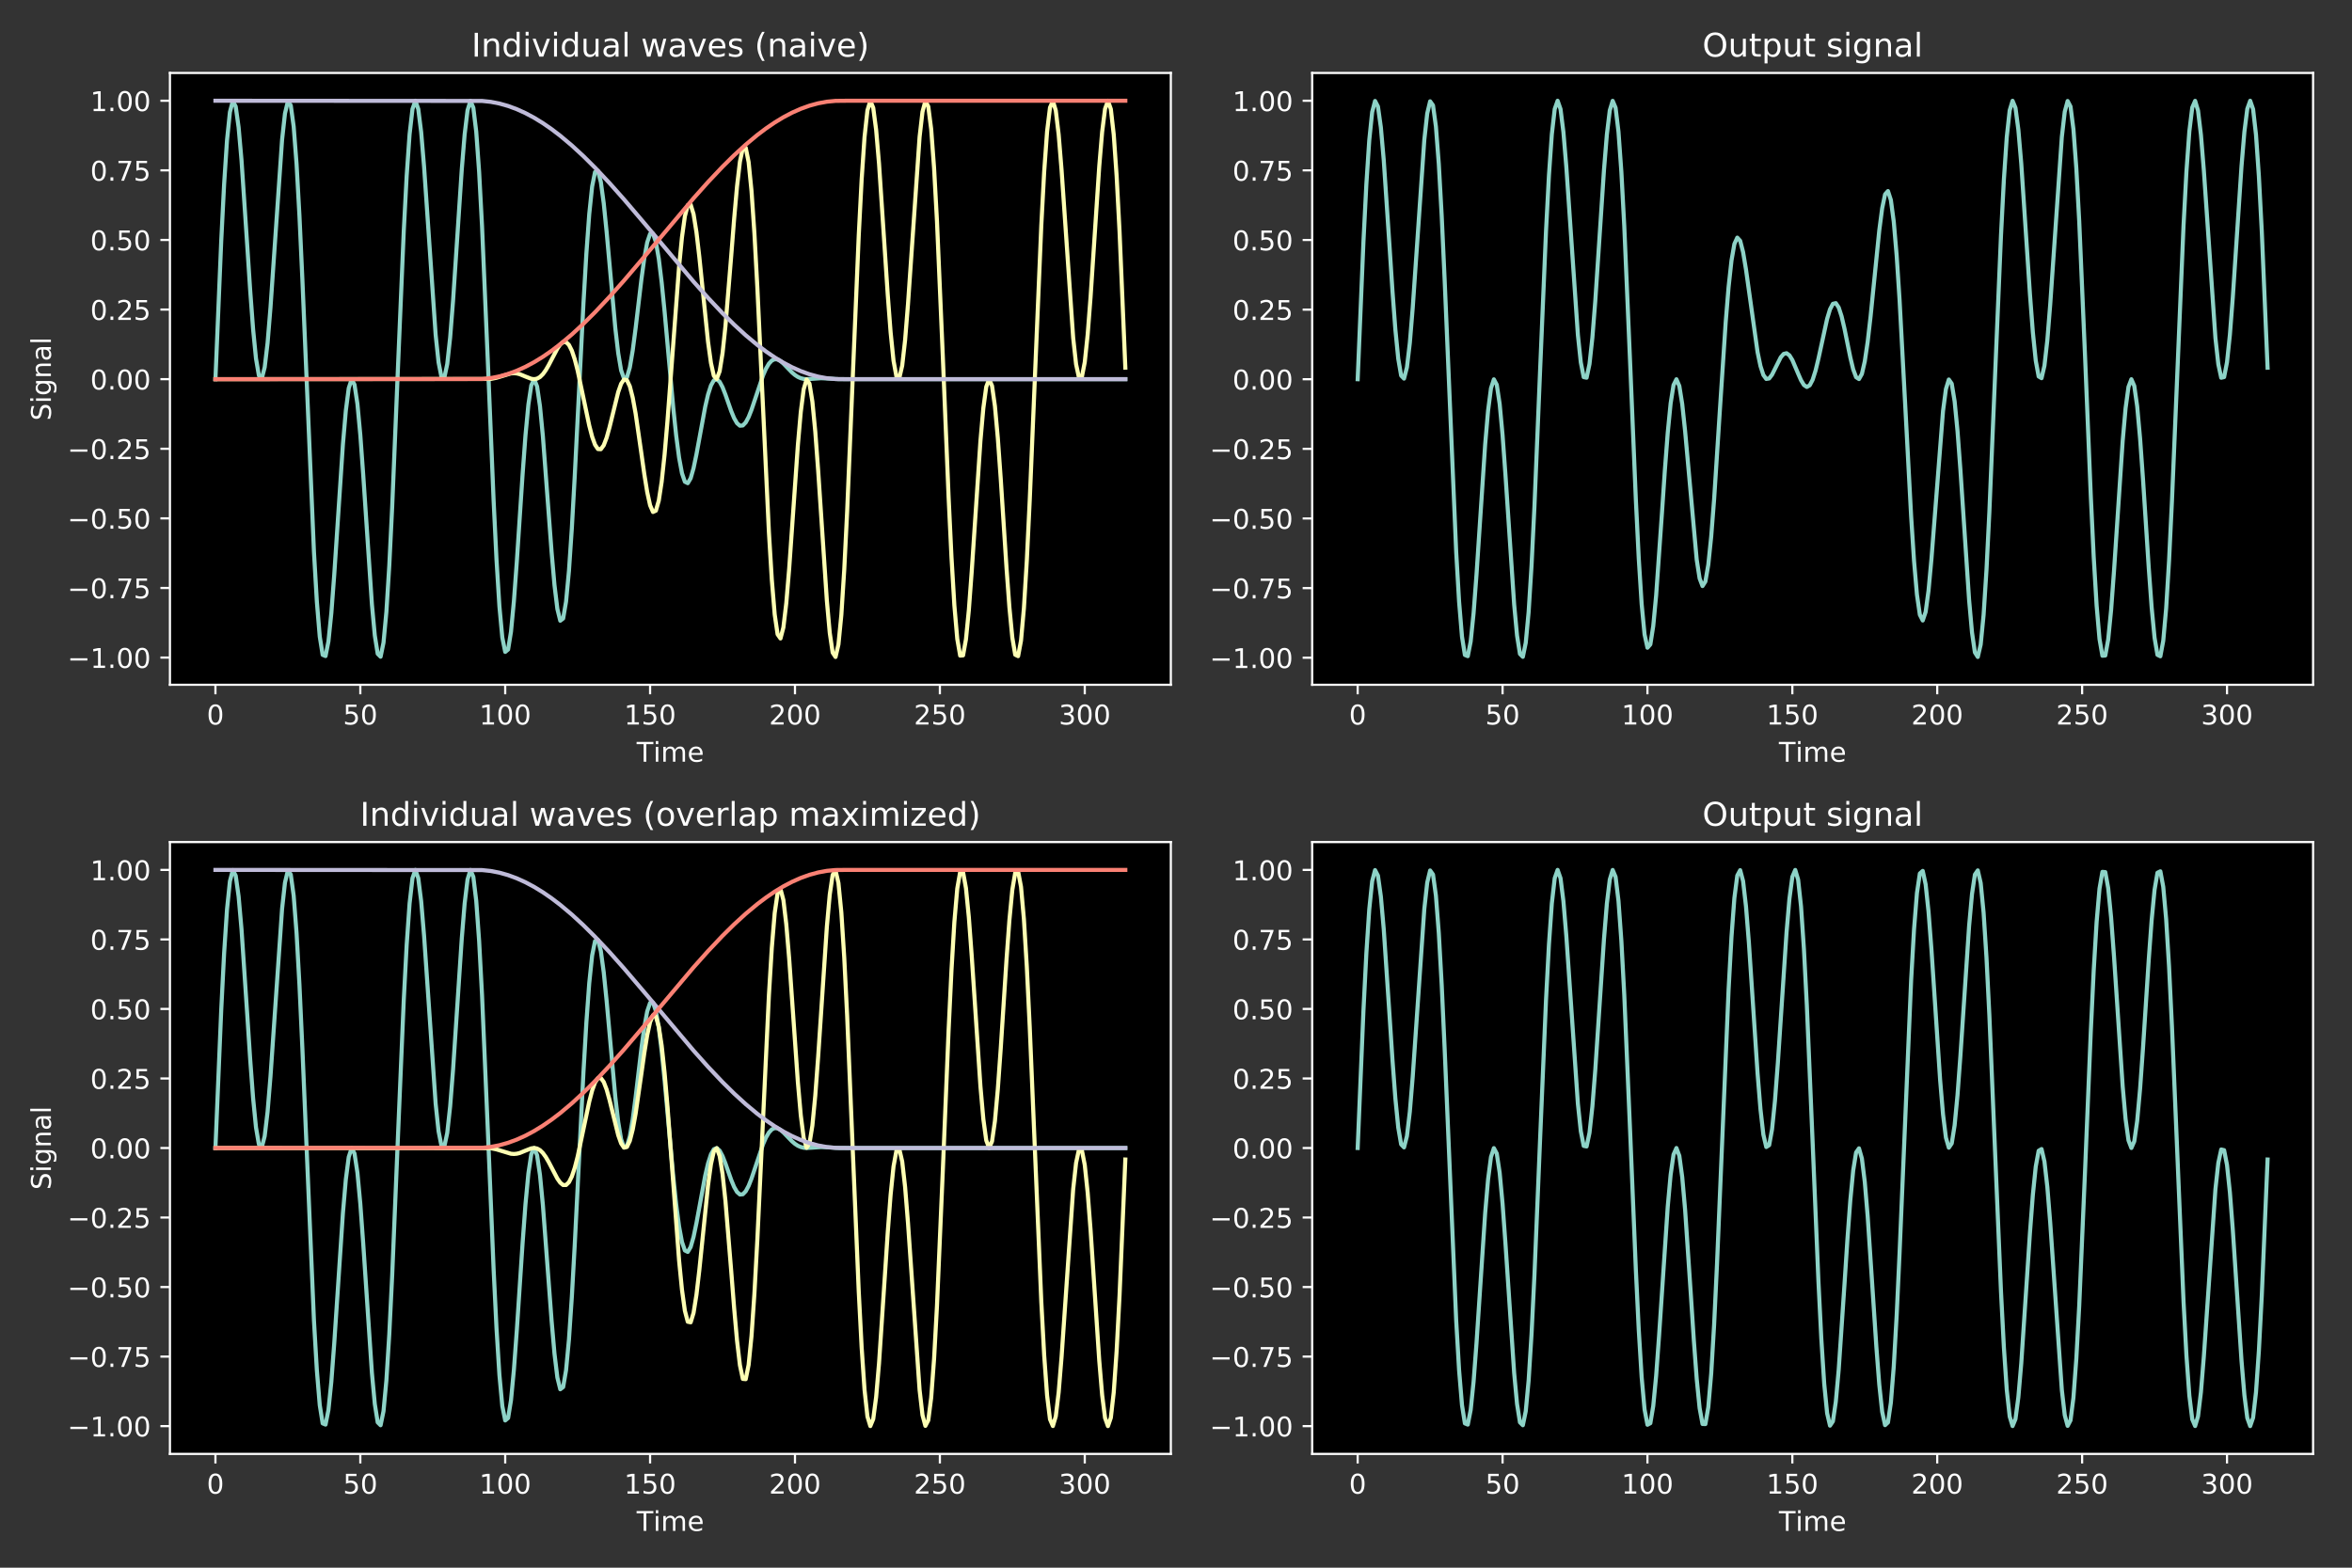 <?xml version="1.0" encoding="utf-8" standalone="no"?>
<!DOCTYPE svg PUBLIC "-//W3C//DTD SVG 1.1//EN"
  "http://www.w3.org/Graphics/SVG/1.1/DTD/svg11.dtd">
<!-- Created with matplotlib (https://matplotlib.org/) -->
<svg height="576pt" version="1.1" viewBox="0 0 864 576" width="864pt" xmlns="http://www.w3.org/2000/svg" xmlns:xlink="http://www.w3.org/1999/xlink">
 <rect x="0" y="0" width="864" height="576" fill="#333333" stroke="none"/>
 <defs>
  <style type="text/css">
*{stroke-linecap:butt;stroke-linejoin:round;}
  </style>
 </defs>
 <g id="figure_1">
  <g id="patch_1">
   <path d="M 0 576 
L 864 576 
L 864 0 
L 0 0 
z
" style="fill:none;opacity:0;"/>
  </g>
  <g id="axes_1">
   <g id="patch_2">
    <path d="M 62.425 251.6 
L 430.1 251.6 
L 430.1 26.8 
L 62.425 26.8 
z
"/>
   </g>
   <g id="matplotlib.axis_1">
    <g id="xtick_1">
     <g id="line2d_1">
      <defs>
       <path d="M 0 0 
L 0 3.5 
" id="m598823fee0" style="stroke:#ffffff;stroke-width:0.8;"/>
      </defs>
      <g>
       <use style="fill:#ffffff;stroke:#ffffff;stroke-width:0.8;" x="79.138" xlink:href="#m598823fee0" y="251.6"/>
      </g>
     </g>
     <g id="text_1">
      <!-- 0 -->
      <defs>
       <path d="M 31.781 66.406 
Q 24.172 66.406 20.328 58.906 
Q 16.5 51.422 16.5 36.375 
Q 16.5 21.391 20.328 13.891 
Q 24.172 6.391 31.781 6.391 
Q 39.453 6.391 43.281 13.891 
Q 47.125 21.391 47.125 36.375 
Q 47.125 51.422 43.281 58.906 
Q 39.453 66.406 31.781 66.406 
z
M 31.781 74.219 
Q 44.047 74.219 50.516 64.516 
Q 56.984 54.828 56.984 36.375 
Q 56.984 17.969 50.516 8.266 
Q 44.047 -1.422 31.781 -1.422 
Q 19.531 -1.422 13.062 8.266 
Q 6.594 17.969 6.594 36.375 
Q 6.594 54.828 13.062 64.516 
Q 19.531 74.219 31.781 74.219 
z
" id="DejaVuSans-48"/>
      </defs>
      <g style="fill:#ffffff;" transform="translate(75.956 266.198)scale(0.1 -0.1)">
       <use xlink:href="#DejaVuSans-48"/>
      </g>
     </g>
    </g>
    <g id="xtick_2">
     <g id="line2d_2">
      <g>
       <use style="fill:#ffffff;stroke:#ffffff;stroke-width:0.8;" x="132.362" xlink:href="#m598823fee0" y="251.6"/>
      </g>
     </g>
     <g id="text_2">
      <!-- 50 -->
      <defs>
       <path d="M 10.797 72.906 
L 49.516 72.906 
L 49.516 64.594 
L 19.828 64.594 
L 19.828 46.734 
Q 21.969 47.469 24.109 47.828 
Q 26.266 48.188 28.422 48.188 
Q 40.625 48.188 47.75 41.5 
Q 54.891 34.812 54.891 23.391 
Q 54.891 11.625 47.562 5.094 
Q 40.234 -1.422 26.906 -1.422 
Q 22.312 -1.422 17.547 -0.641 
Q 12.797 0.141 7.719 1.703 
L 7.719 11.625 
Q 12.109 9.234 16.797 8.062 
Q 21.484 6.891 26.703 6.891 
Q 35.156 6.891 40.078 11.328 
Q 45.016 15.766 45.016 23.391 
Q 45.016 31 40.078 35.438 
Q 35.156 39.891 26.703 39.891 
Q 22.75 39.891 18.812 39.016 
Q 14.891 38.141 10.797 36.281 
z
" id="DejaVuSans-53"/>
      </defs>
      <g style="fill:#ffffff;" transform="translate(126 266.198)scale(0.1 -0.1)">
       <use xlink:href="#DejaVuSans-53"/>
       <use x="63.623" xlink:href="#DejaVuSans-48"/>
      </g>
     </g>
    </g>
    <g id="xtick_3">
     <g id="line2d_3">
      <g>
       <use style="fill:#ffffff;stroke:#ffffff;stroke-width:0.8;" x="185.587" xlink:href="#m598823fee0" y="251.6"/>
      </g>
     </g>
     <g id="text_3">
      <!-- 100 -->
      <defs>
       <path d="M 12.406 8.297 
L 28.516 8.297 
L 28.516 63.922 
L 10.984 60.406 
L 10.984 69.391 
L 28.422 72.906 
L 38.281 72.906 
L 38.281 8.297 
L 54.391 8.297 
L 54.391 0 
L 12.406 0 
z
" id="DejaVuSans-49"/>
      </defs>
      <g style="fill:#ffffff;" transform="translate(176.043 266.198)scale(0.1 -0.1)">
       <use xlink:href="#DejaVuSans-49"/>
       <use x="63.623" xlink:href="#DejaVuSans-48"/>
       <use x="127.246" xlink:href="#DejaVuSans-48"/>
      </g>
     </g>
    </g>
    <g id="xtick_4">
     <g id="line2d_4">
      <g>
       <use style="fill:#ffffff;stroke:#ffffff;stroke-width:0.8;" x="238.811" xlink:href="#m598823fee0" y="251.6"/>
      </g>
     </g>
     <g id="text_4">
      <!-- 150 -->
      <g style="fill:#ffffff;" transform="translate(229.267 266.198)scale(0.1 -0.1)">
       <use xlink:href="#DejaVuSans-49"/>
       <use x="63.623" xlink:href="#DejaVuSans-53"/>
       <use x="127.246" xlink:href="#DejaVuSans-48"/>
      </g>
     </g>
    </g>
    <g id="xtick_5">
     <g id="line2d_5">
      <g>
       <use style="fill:#ffffff;stroke:#ffffff;stroke-width:0.8;" x="292.036" xlink:href="#m598823fee0" y="251.6"/>
      </g>
     </g>
     <g id="text_5">
      <!-- 200 -->
      <defs>
       <path d="M 19.188 8.297 
L 53.609 8.297 
L 53.609 0 
L 7.328 0 
L 7.328 8.297 
Q 12.938 14.109 22.625 23.891 
Q 32.328 33.688 34.812 36.531 
Q 39.547 41.844 41.422 45.531 
Q 43.312 49.219 43.312 52.781 
Q 43.312 58.594 39.234 62.25 
Q 35.156 65.922 28.609 65.922 
Q 23.969 65.922 18.812 64.312 
Q 13.672 62.703 7.812 59.422 
L 7.812 69.391 
Q 13.766 71.781 18.938 73 
Q 24.125 74.219 28.422 74.219 
Q 39.75 74.219 46.484 68.547 
Q 53.219 62.891 53.219 53.422 
Q 53.219 48.922 51.531 44.891 
Q 49.859 40.875 45.406 35.406 
Q 44.188 33.984 37.641 27.219 
Q 31.109 20.453 19.188 8.297 
z
" id="DejaVuSans-50"/>
      </defs>
      <g style="fill:#ffffff;" transform="translate(282.492 266.198)scale(0.1 -0.1)">
       <use xlink:href="#DejaVuSans-50"/>
       <use x="63.623" xlink:href="#DejaVuSans-48"/>
       <use x="127.246" xlink:href="#DejaVuSans-48"/>
      </g>
     </g>
    </g>
    <g id="xtick_6">
     <g id="line2d_6">
      <g>
       <use style="fill:#ffffff;stroke:#ffffff;stroke-width:0.8;" x="345.26" xlink:href="#m598823fee0" y="251.6"/>
      </g>
     </g>
     <g id="text_6">
      <!-- 250 -->
      <g style="fill:#ffffff;" transform="translate(335.716 266.198)scale(0.1 -0.1)">
       <use xlink:href="#DejaVuSans-50"/>
       <use x="63.623" xlink:href="#DejaVuSans-53"/>
       <use x="127.246" xlink:href="#DejaVuSans-48"/>
      </g>
     </g>
    </g>
    <g id="xtick_7">
     <g id="line2d_7">
      <g>
       <use style="fill:#ffffff;stroke:#ffffff;stroke-width:0.8;" x="398.485" xlink:href="#m598823fee0" y="251.6"/>
      </g>
     </g>
     <g id="text_7">
      <!-- 300 -->
      <defs>
       <path d="M 40.578 39.312 
Q 47.656 37.797 51.625 33 
Q 55.609 28.219 55.609 21.188 
Q 55.609 10.406 48.188 4.484 
Q 40.766 -1.422 27.094 -1.422 
Q 22.516 -1.422 17.656 -0.516 
Q 12.797 0.391 7.625 2.203 
L 7.625 11.719 
Q 11.719 9.328 16.594 8.109 
Q 21.484 6.891 26.812 6.891 
Q 36.078 6.891 40.938 10.547 
Q 45.797 14.203 45.797 21.188 
Q 45.797 27.641 41.281 31.266 
Q 36.766 34.906 28.719 34.906 
L 20.219 34.906 
L 20.219 43.016 
L 29.109 43.016 
Q 36.375 43.016 40.234 45.922 
Q 44.094 48.828 44.094 54.297 
Q 44.094 59.906 40.109 62.906 
Q 36.141 65.922 28.719 65.922 
Q 24.656 65.922 20.016 65.031 
Q 15.375 64.156 9.812 62.312 
L 9.812 71.094 
Q 15.438 72.656 20.344 73.438 
Q 25.25 74.219 29.594 74.219 
Q 40.828 74.219 47.359 69.109 
Q 53.906 64.016 53.906 55.328 
Q 53.906 49.266 50.438 45.094 
Q 46.969 40.922 40.578 39.312 
z
" id="DejaVuSans-51"/>
      </defs>
      <g style="fill:#ffffff;" transform="translate(388.941 266.198)scale(0.1 -0.1)">
       <use xlink:href="#DejaVuSans-51"/>
       <use x="63.623" xlink:href="#DejaVuSans-48"/>
       <use x="127.246" xlink:href="#DejaVuSans-48"/>
      </g>
     </g>
    </g>
    <g id="text_8">
     <!-- Time -->
     <defs>
      <path d="M -0.297 72.906 
L 61.375 72.906 
L 61.375 64.594 
L 35.5 64.594 
L 35.5 0 
L 25.594 0 
L 25.594 64.594 
L -0.297 64.594 
z
" id="DejaVuSans-84"/>
      <path d="M 9.422 54.688 
L 18.406 54.688 
L 18.406 0 
L 9.422 0 
z
M 9.422 75.984 
L 18.406 75.984 
L 18.406 64.594 
L 9.422 64.594 
z
" id="DejaVuSans-105"/>
      <path d="M 52 44.188 
Q 55.375 50.25 60.062 53.125 
Q 64.75 56 71.094 56 
Q 79.641 56 84.281 50.016 
Q 88.922 44.047 88.922 33.016 
L 88.922 0 
L 79.891 0 
L 79.891 32.719 
Q 79.891 40.578 77.094 44.375 
Q 74.312 48.188 68.609 48.188 
Q 61.625 48.188 57.562 43.547 
Q 53.516 38.922 53.516 30.906 
L 53.516 0 
L 44.484 0 
L 44.484 32.719 
Q 44.484 40.625 41.703 44.406 
Q 38.922 48.188 33.109 48.188 
Q 26.219 48.188 22.156 43.531 
Q 18.109 38.875 18.109 30.906 
L 18.109 0 
L 9.078 0 
L 9.078 54.688 
L 18.109 54.688 
L 18.109 46.188 
Q 21.188 51.219 25.484 53.609 
Q 29.781 56 35.688 56 
Q 41.656 56 45.828 52.969 
Q 50 49.953 52 44.188 
z
" id="DejaVuSans-109"/>
      <path d="M 56.203 29.594 
L 56.203 25.203 
L 14.891 25.203 
Q 15.484 15.922 20.484 11.062 
Q 25.484 6.203 34.422 6.203 
Q 39.594 6.203 44.453 7.469 
Q 49.312 8.734 54.109 11.281 
L 54.109 2.781 
Q 49.266 0.734 44.188 -0.344 
Q 39.109 -1.422 33.891 -1.422 
Q 20.797 -1.422 13.156 6.188 
Q 5.516 13.812 5.516 26.812 
Q 5.516 40.234 12.766 48.109 
Q 20.016 56 32.328 56 
Q 43.359 56 49.781 48.891 
Q 56.203 41.797 56.203 29.594 
z
M 47.219 32.234 
Q 47.125 39.594 43.094 43.984 
Q 39.062 48.391 32.422 48.391 
Q 24.906 48.391 20.391 44.141 
Q 15.875 39.891 15.188 32.172 
z
" id="DejaVuSans-101"/>
     </defs>
     <g style="fill:#ffffff;" transform="translate(233.875 279.877)scale(0.1 -0.1)">
      <use xlink:href="#DejaVuSans-84"/>
      <use x="61.037" xlink:href="#DejaVuSans-105"/>
      <use x="88.82" xlink:href="#DejaVuSans-109"/>
      <use x="186.232" xlink:href="#DejaVuSans-101"/>
     </g>
    </g>
   </g>
   <g id="matplotlib.axis_2">
    <g id="ytick_1">
     <g id="line2d_8">
      <defs>
       <path d="M 0 0 
L -3.5 0 
" id="m42db72685d" style="stroke:#ffffff;stroke-width:0.8;"/>
      </defs>
      <g>
       <use style="fill:#ffffff;stroke:#ffffff;stroke-width:0.8;" x="62.425" xlink:href="#m42db72685d" y="241.609"/>
      </g>
     </g>
     <g id="text_9">
      <!-- −1.00 -->
      <defs>
       <path d="M 10.594 35.5 
L 73.188 35.5 
L 73.188 27.203 
L 10.594 27.203 
z
" id="DejaVuSans-8722"/>
       <path d="M 10.688 12.406 
L 21 12.406 
L 21 0 
L 10.688 0 
z
" id="DejaVuSans-46"/>
      </defs>
      <g style="fill:#ffffff;" transform="translate(24.78 245.408)scale(0.1 -0.1)">
       <use xlink:href="#DejaVuSans-8722"/>
       <use x="83.789" xlink:href="#DejaVuSans-49"/>
       <use x="147.412" xlink:href="#DejaVuSans-46"/>
       <use x="179.199" xlink:href="#DejaVuSans-48"/>
       <use x="242.822" xlink:href="#DejaVuSans-48"/>
      </g>
     </g>
    </g>
    <g id="ytick_2">
     <g id="line2d_9">
      <g>
       <use style="fill:#ffffff;stroke:#ffffff;stroke-width:0.8;" x="62.425" xlink:href="#m42db72685d" y="216.035"/>
      </g>
     </g>
     <g id="text_10">
      <!-- −0.75 -->
      <defs>
       <path d="M 8.203 72.906 
L 55.078 72.906 
L 55.078 68.703 
L 28.609 0 
L 18.312 0 
L 43.219 64.594 
L 8.203 64.594 
z
" id="DejaVuSans-55"/>
      </defs>
      <g style="fill:#ffffff;" transform="translate(24.78 219.834)scale(0.1 -0.1)">
       <use xlink:href="#DejaVuSans-8722"/>
       <use x="83.789" xlink:href="#DejaVuSans-48"/>
       <use x="147.412" xlink:href="#DejaVuSans-46"/>
       <use x="179.199" xlink:href="#DejaVuSans-55"/>
       <use x="242.822" xlink:href="#DejaVuSans-53"/>
      </g>
     </g>
    </g>
    <g id="ytick_3">
     <g id="line2d_10">
      <g>
       <use style="fill:#ffffff;stroke:#ffffff;stroke-width:0.8;" x="62.425" xlink:href="#m42db72685d" y="190.461"/>
      </g>
     </g>
     <g id="text_11">
      <!-- −0.50 -->
      <g style="fill:#ffffff;" transform="translate(24.78 194.26)scale(0.1 -0.1)">
       <use xlink:href="#DejaVuSans-8722"/>
       <use x="83.789" xlink:href="#DejaVuSans-48"/>
       <use x="147.412" xlink:href="#DejaVuSans-46"/>
       <use x="179.199" xlink:href="#DejaVuSans-53"/>
       <use x="242.822" xlink:href="#DejaVuSans-48"/>
      </g>
     </g>
    </g>
    <g id="ytick_4">
     <g id="line2d_11">
      <g>
       <use style="fill:#ffffff;stroke:#ffffff;stroke-width:0.8;" x="62.425" xlink:href="#m42db72685d" y="164.887"/>
      </g>
     </g>
     <g id="text_12">
      <!-- −0.25 -->
      <g style="fill:#ffffff;" transform="translate(24.78 168.686)scale(0.1 -0.1)">
       <use xlink:href="#DejaVuSans-8722"/>
       <use x="83.789" xlink:href="#DejaVuSans-48"/>
       <use x="147.412" xlink:href="#DejaVuSans-46"/>
       <use x="179.199" xlink:href="#DejaVuSans-50"/>
       <use x="242.822" xlink:href="#DejaVuSans-53"/>
      </g>
     </g>
    </g>
    <g id="ytick_5">
     <g id="line2d_12">
      <g>
       <use style="fill:#ffffff;stroke:#ffffff;stroke-width:0.8;" x="62.425" xlink:href="#m42db72685d" y="139.313"/>
      </g>
     </g>
     <g id="text_13">
      <!-- 0.00 -->
      <g style="fill:#ffffff;" transform="translate(33.159 143.113)scale(0.1 -0.1)">
       <use xlink:href="#DejaVuSans-48"/>
       <use x="63.623" xlink:href="#DejaVuSans-46"/>
       <use x="95.41" xlink:href="#DejaVuSans-48"/>
       <use x="159.033" xlink:href="#DejaVuSans-48"/>
      </g>
     </g>
    </g>
    <g id="ytick_6">
     <g id="line2d_13">
      <g>
       <use style="fill:#ffffff;stroke:#ffffff;stroke-width:0.8;" x="62.425" xlink:href="#m42db72685d" y="113.74"/>
      </g>
     </g>
     <g id="text_14">
      <!-- 0.25 -->
      <g style="fill:#ffffff;" transform="translate(33.159 117.539)scale(0.1 -0.1)">
       <use xlink:href="#DejaVuSans-48"/>
       <use x="63.623" xlink:href="#DejaVuSans-46"/>
       <use x="95.41" xlink:href="#DejaVuSans-50"/>
       <use x="159.033" xlink:href="#DejaVuSans-53"/>
      </g>
     </g>
    </g>
    <g id="ytick_7">
     <g id="line2d_14">
      <g>
       <use style="fill:#ffffff;stroke:#ffffff;stroke-width:0.8;" x="62.425" xlink:href="#m42db72685d" y="88.166"/>
      </g>
     </g>
     <g id="text_15">
      <!-- 0.50 -->
      <g style="fill:#ffffff;" transform="translate(33.159 91.965)scale(0.1 -0.1)">
       <use xlink:href="#DejaVuSans-48"/>
       <use x="63.623" xlink:href="#DejaVuSans-46"/>
       <use x="95.41" xlink:href="#DejaVuSans-53"/>
       <use x="159.033" xlink:href="#DejaVuSans-48"/>
      </g>
     </g>
    </g>
    <g id="ytick_8">
     <g id="line2d_15">
      <g>
       <use style="fill:#ffffff;stroke:#ffffff;stroke-width:0.8;" x="62.425" xlink:href="#m42db72685d" y="62.592"/>
      </g>
     </g>
     <g id="text_16">
      <!-- 0.75 -->
      <g style="fill:#ffffff;" transform="translate(33.159 66.391)scale(0.1 -0.1)">
       <use xlink:href="#DejaVuSans-48"/>
       <use x="63.623" xlink:href="#DejaVuSans-46"/>
       <use x="95.41" xlink:href="#DejaVuSans-55"/>
       <use x="159.033" xlink:href="#DejaVuSans-53"/>
      </g>
     </g>
    </g>
    <g id="ytick_9">
     <g id="line2d_16">
      <g>
       <use style="fill:#ffffff;stroke:#ffffff;stroke-width:0.8;" x="62.425" xlink:href="#m42db72685d" y="37.018"/>
      </g>
     </g>
     <g id="text_17">
      <!-- 1.00 -->
      <g style="fill:#ffffff;" transform="translate(33.159 40.817)scale(0.1 -0.1)">
       <use xlink:href="#DejaVuSans-49"/>
       <use x="63.623" xlink:href="#DejaVuSans-46"/>
       <use x="95.41" xlink:href="#DejaVuSans-48"/>
       <use x="159.033" xlink:href="#DejaVuSans-48"/>
      </g>
     </g>
    </g>
    <g id="text_18">
     <!-- Signal -->
     <defs>
      <path d="M 53.516 70.516 
L 53.516 60.891 
Q 47.906 63.578 42.922 64.891 
Q 37.938 66.219 33.297 66.219 
Q 25.25 66.219 20.875 63.094 
Q 16.5 59.969 16.5 54.203 
Q 16.5 49.359 19.406 46.891 
Q 22.312 44.438 30.422 42.922 
L 36.375 41.703 
Q 47.406 39.594 52.656 34.297 
Q 57.906 29 57.906 20.125 
Q 57.906 9.516 50.797 4.047 
Q 43.703 -1.422 29.984 -1.422 
Q 24.812 -1.422 18.969 -0.25 
Q 13.141 0.922 6.891 3.219 
L 6.891 13.375 
Q 12.891 10.016 18.656 8.297 
Q 24.422 6.594 29.984 6.594 
Q 38.422 6.594 43.016 9.906 
Q 47.609 13.234 47.609 19.391 
Q 47.609 24.75 44.312 27.781 
Q 41.016 30.812 33.5 32.328 
L 27.484 33.5 
Q 16.453 35.688 11.516 40.375 
Q 6.594 45.062 6.594 53.422 
Q 6.594 63.094 13.406 68.656 
Q 20.219 74.219 32.172 74.219 
Q 37.312 74.219 42.625 73.281 
Q 47.953 72.359 53.516 70.516 
z
" id="DejaVuSans-83"/>
      <path d="M 45.406 27.984 
Q 45.406 37.75 41.375 43.109 
Q 37.359 48.484 30.078 48.484 
Q 22.859 48.484 18.828 43.109 
Q 14.797 37.75 14.797 27.984 
Q 14.797 18.266 18.828 12.891 
Q 22.859 7.516 30.078 7.516 
Q 37.359 7.516 41.375 12.891 
Q 45.406 18.266 45.406 27.984 
z
M 54.391 6.781 
Q 54.391 -7.172 48.188 -13.984 
Q 42 -20.797 29.203 -20.797 
Q 24.469 -20.797 20.266 -20.094 
Q 16.062 -19.391 12.109 -17.922 
L 12.109 -9.188 
Q 16.062 -11.328 19.922 -12.344 
Q 23.781 -13.375 27.781 -13.375 
Q 36.625 -13.375 41.016 -8.766 
Q 45.406 -4.156 45.406 5.172 
L 45.406 9.625 
Q 42.625 4.781 38.281 2.391 
Q 33.938 0 27.875 0 
Q 17.828 0 11.672 7.656 
Q 5.516 15.328 5.516 27.984 
Q 5.516 40.672 11.672 48.328 
Q 17.828 56 27.875 56 
Q 33.938 56 38.281 53.609 
Q 42.625 51.219 45.406 46.391 
L 45.406 54.688 
L 54.391 54.688 
z
" id="DejaVuSans-103"/>
      <path d="M 54.891 33.016 
L 54.891 0 
L 45.906 0 
L 45.906 32.719 
Q 45.906 40.484 42.875 44.328 
Q 39.844 48.188 33.797 48.188 
Q 26.516 48.188 22.312 43.547 
Q 18.109 38.922 18.109 30.906 
L 18.109 0 
L 9.078 0 
L 9.078 54.688 
L 18.109 54.688 
L 18.109 46.188 
Q 21.344 51.125 25.703 53.562 
Q 30.078 56 35.797 56 
Q 45.219 56 50.047 50.172 
Q 54.891 44.344 54.891 33.016 
z
" id="DejaVuSans-110"/>
      <path d="M 34.281 27.484 
Q 23.391 27.484 19.188 25 
Q 14.984 22.516 14.984 16.5 
Q 14.984 11.719 18.141 8.906 
Q 21.297 6.109 26.703 6.109 
Q 34.188 6.109 38.703 11.406 
Q 43.219 16.703 43.219 25.484 
L 43.219 27.484 
z
M 52.203 31.203 
L 52.203 0 
L 43.219 0 
L 43.219 8.297 
Q 40.141 3.328 35.547 0.953 
Q 30.953 -1.422 24.312 -1.422 
Q 15.922 -1.422 10.953 3.297 
Q 6 8.016 6 15.922 
Q 6 25.141 12.172 29.828 
Q 18.359 34.516 30.609 34.516 
L 43.219 34.516 
L 43.219 35.406 
Q 43.219 41.609 39.141 45 
Q 35.062 48.391 27.688 48.391 
Q 23 48.391 18.547 47.266 
Q 14.109 46.141 10.016 43.891 
L 10.016 52.203 
Q 14.938 54.109 19.578 55.047 
Q 24.219 56 28.609 56 
Q 40.484 56 46.344 49.844 
Q 52.203 43.703 52.203 31.203 
z
" id="DejaVuSans-97"/>
      <path d="M 9.422 75.984 
L 18.406 75.984 
L 18.406 0 
L 9.422 0 
z
" id="DejaVuSans-108"/>
     </defs>
     <g style="fill:#ffffff;" transform="translate(18.7 154.559)rotate(-90)scale(0.1 -0.1)">
      <use xlink:href="#DejaVuSans-83"/>
      <use x="63.477" xlink:href="#DejaVuSans-105"/>
      <use x="91.26" xlink:href="#DejaVuSans-103"/>
      <use x="154.736" xlink:href="#DejaVuSans-110"/>
      <use x="218.115" xlink:href="#DejaVuSans-97"/>
      <use x="279.395" xlink:href="#DejaVuSans-108"/>
     </g>
    </g>
   </g>
   <g id="line2d_17">
    <path clip-path="url(#p7497326a59)" d="M 79.138 139.313 
L 81.266 88.597 
L 82.331 67.632 
L 83.395 51.512 
L 84.46 41.183 
L 85.524 37.092 
L 86.589 39.156 
L 87.653 46.771 
L 88.718 58.871 
L 90.847 90.58 
L 91.911 106.788 
L 92.976 120.989 
L 94.04 131.747 
L 95.105 137.987 
L 96.169 139.087 
L 97.234 134.938 
L 98.298 125.953 
L 99.363 113.028 
L 103.621 51.334 
L 104.685 41.7 
L 105.75 37.226 
L 106.814 38.716 
L 107.879 46.475 
L 108.943 60.274 
L 110.008 79.368 
L 111.072 102.555 
L 115.33 202.794 
L 116.395 221.07 
L 117.459 233.892 
L 118.524 240.598 
L 119.588 241.05 
L 120.653 235.639 
L 121.717 225.249 
L 122.782 211.172 
L 125.975 163.201 
L 127.04 150.858 
L 128.104 142.635 
L 129.169 139.354 
L 130.233 141.34 
L 131.298 148.396 
L 132.362 159.82 
L 133.427 174.466 
L 136.62 222.047 
L 137.684 233.484 
L 138.749 240.229 
L 139.813 241.286 
L 140.878 236.138 
L 141.942 224.789 
L 143.007 207.776 
L 144.071 186.12 
L 146.2 134.846 
L 148.329 84.787 
L 149.394 64.551 
L 150.458 49.352 
L 151.523 40.054 
L 152.587 37.019 
L 153.652 40.072 
L 154.716 48.527 
L 155.781 61.249 
L 160.039 123.073 
L 161.103 133.135 
L 162.168 138.541 
L 163.232 138.752 
L 164.297 133.747 
L 165.361 124.024 
L 166.426 110.555 
L 169.619 62.403 
L 170.684 49.401 
L 171.748 40.559 
L 172.813 37.045 
L 173.877 39.582 
L 174.942 48.387 
L 176.006 63.154 
L 177.071 83.054 
L 179.2 132.749 
L 181.329 183.984 
L 182.393 205.694 
L 183.458 222.791 
L 184.522 234.246 
L 185.587 239.525 
L 186.651 238.63 
L 187.716 232.09 
L 188.78 220.906 
L 189.845 206.453 
L 191.973 174.292 
L 193.038 159.926 
L 194.102 148.669 
L 195.167 141.589 
L 196.231 139.318 
L 197.296 141.992 
L 198.36 149.247 
L 199.425 160.263 
L 201.554 188.524 
L 202.618 202.737 
L 203.683 214.931 
L 204.747 223.731 
L 205.812 228.06 
L 206.876 227.238 
L 207.941 221.041 
L 209.005 209.718 
L 210.07 193.96 
L 211.134 174.842 
L 214.328 111.457 
L 215.392 93.262 
L 216.457 78.662 
L 217.521 68.495 
L 218.586 63.199 
L 219.65 62.792 
L 220.715 66.876 
L 221.779 74.694 
L 222.844 85.21 
L 226.037 120.616 
L 227.102 129.767 
L 228.166 136.076 
L 229.231 139.077 
L 230.295 138.651 
L 231.36 135.029 
L 232.424 128.754 
L 233.489 120.619 
L 235.618 102.667 
L 236.682 94.87 
L 237.747 89.063 
L 238.811 85.914 
L 239.876 85.833 
L 240.94 88.944 
L 242.005 95.078 
L 243.069 103.802 
L 244.134 114.47 
L 247.327 149.863 
L 248.391 159.998 
L 249.456 168.146 
L 250.52 173.881 
L 251.585 177 
L 252.649 177.535 
L 253.714 175.728 
L 254.778 172.001 
L 255.843 166.902 
L 259.036 149.556 
L 260.101 144.961 
L 261.165 141.634 
L 262.23 139.755 
L 263.294 139.344 
L 264.359 140.269 
L 265.423 142.271 
L 266.488 145.003 
L 268.617 151.072 
L 269.681 153.644 
L 270.746 155.492 
L 271.81 156.417 
L 272.875 156.324 
L 273.939 155.227 
L 275.004 153.239 
L 276.068 150.551 
L 280.326 137.883 
L 281.391 135.442 
L 282.455 133.621 
L 283.52 132.474 
L 284.584 131.986 
L 285.649 132.088 
L 286.713 132.663 
L 287.778 133.573 
L 290.971 136.876 
L 292.036 137.784 
L 293.1 138.482 
L 294.165 138.955 
L 295.229 139.219 
L 296.294 139.311 
L 298.423 139.192 
L 301.616 138.966 
L 304.809 139.118 
L 308.003 139.307 
L 326.099 139.313 
L 413.387 139.313 
L 413.387 139.313 
" style="fill:none;stroke:#8dd3c7;stroke-linecap:square;stroke-width:1.5;"/>
   </g>
   <g id="line2d_18">
    <path clip-path="url(#p7497326a59)" d="M 79.138 139.313 
L 180.264 139.236 
L 182.393 138.803 
L 187.716 137.194 
L 188.78 137.12 
L 189.845 137.214 
L 190.909 137.476 
L 193.038 138.354 
L 195.167 139.18 
L 196.231 139.313 
L 197.296 139.12 
L 198.36 138.523 
L 199.425 137.482 
L 200.489 136.01 
L 201.554 134.177 
L 204.747 128.065 
L 205.812 126.548 
L 206.876 125.69 
L 207.941 125.7 
L 209.005 126.728 
L 210.07 128.849 
L 211.134 132.036 
L 212.199 136.163 
L 214.328 146.238 
L 216.457 156.362 
L 217.521 160.449 
L 218.586 163.409 
L 219.65 164.986 
L 220.715 165.048 
L 221.779 163.604 
L 222.844 160.817 
L 223.908 156.996 
L 227.102 144.027 
L 228.166 140.999 
L 229.231 139.443 
L 230.295 139.696 
L 231.36 141.921 
L 232.424 146.079 
L 233.489 151.919 
L 235.618 166.663 
L 236.682 174.197 
L 237.747 180.79 
L 238.811 185.657 
L 239.876 188.111 
L 240.94 187.631 
L 242.005 183.923 
L 243.069 176.961 
L 244.134 167.003 
L 245.198 154.586 
L 249.456 97.972 
L 250.52 87.16 
L 251.585 79.466 
L 252.649 75.409 
L 253.714 75.192 
L 254.778 78.671 
L 255.843 85.364 
L 256.907 94.486 
L 260.101 125.615 
L 261.165 133.365 
L 262.23 138.115 
L 263.294 139.224 
L 264.359 136.41 
L 265.423 129.785 
L 266.488 119.863 
L 268.617 93.923 
L 269.681 80.43 
L 270.746 68.467 
L 271.81 59.396 
L 272.875 54.382 
L 273.939 54.282 
L 275.004 59.555 
L 276.068 70.205 
L 277.133 85.771 
L 278.197 105.355 
L 282.455 195.443 
L 283.52 212.963 
L 284.584 225.762 
L 285.649 233.069 
L 286.713 234.587 
L 287.778 230.526 
L 288.842 221.585 
L 289.907 208.887 
L 293.1 163.496 
L 294.165 151.345 
L 295.229 143.022 
L 296.294 139.421 
L 297.358 140.961 
L 298.423 147.541 
L 299.487 158.547 
L 300.552 172.905 
L 303.745 220.696 
L 304.809 232.534 
L 305.874 239.778 
L 306.938 241.382 
L 308.003 236.772 
L 309.067 225.911 
L 310.132 209.317 
L 311.196 187.984 
L 313.325 136.961 
L 315.454 86.578 
L 316.519 65.993 
L 317.583 50.354 
L 318.648 40.566 
L 319.712 37.032 
L 320.777 39.619 
L 321.841 47.679 
L 322.906 60.112 
L 325.035 92.054 
L 326.099 108.149 
L 327.164 122.099 
L 328.228 132.494 
L 329.293 138.297 
L 330.357 138.929 
L 331.422 134.328 
L 332.486 124.951 
L 333.551 111.735 
L 337.809 50.302 
L 338.873 41.081 
L 339.938 37.109 
L 341.002 39.15 
L 342.067 47.46 
L 343.131 61.765 
L 344.196 81.275 
L 346.325 130.623 
L 348.454 182.333 
L 349.518 204.605 
L 350.583 222.438 
L 351.647 234.738 
L 352.712 240.888 
L 353.776 240.797 
L 354.841 234.904 
L 355.905 224.13 
L 356.97 209.8 
L 360.163 161.972 
L 361.227 149.948 
L 362.292 142.137 
L 363.356 139.317 
L 364.421 141.767 
L 365.485 149.245 
L 366.55 161.006 
L 367.614 175.87 
L 369.743 208.692 
L 370.808 223.215 
L 371.872 234.288 
L 372.937 240.563 
L 374.001 241.085 
L 375.066 235.379 
L 376.13 223.5 
L 377.195 206.028 
L 378.259 184.025 
L 382.517 82.823 
L 383.582 62.987 
L 384.646 48.282 
L 385.711 39.532 
L 386.775 37.05 
L 387.84 40.616 
L 388.904 49.5 
L 389.969 62.533 
L 394.227 124.129 
L 395.291 133.813 
L 396.356 138.773 
L 397.42 138.515 
L 398.485 133.065 
L 399.549 122.966 
L 400.614 109.225 
L 403.807 61.121 
L 404.872 48.431 
L 405.936 40.019 
L 407.001 37.018 
L 408.065 40.109 
L 409.13 49.462 
L 410.194 64.71 
L 411.259 84.985 
L 413.387 135.082 
L 413.387 135.082 
" style="fill:none;stroke:#feffb3;stroke-linecap:square;stroke-width:1.5;"/>
   </g>
   <g id="line2d_19">
    <path clip-path="url(#p7497326a59)" d="M 79.138 37.018 
L 177.071 37.082 
L 180.264 37.417 
L 183.458 38.038 
L 186.651 38.94 
L 189.845 40.119 
L 193.038 41.568 
L 196.231 43.28 
L 199.425 45.243 
L 202.618 47.448 
L 205.812 49.882 
L 210.07 53.459 
L 214.328 57.383 
L 218.586 61.615 
L 223.908 67.273 
L 229.231 73.256 
L 236.682 82.002 
L 254.778 103.486 
L 260.101 109.451 
L 265.423 115.083 
L 269.681 119.29 
L 273.939 123.187 
L 278.197 126.734 
L 281.391 129.142 
L 284.584 131.321 
L 287.778 133.257 
L 290.971 134.939 
L 294.165 136.358 
L 297.358 137.507 
L 300.552 138.377 
L 303.745 138.966 
L 306.938 139.269 
L 311.196 139.313 
L 413.387 139.313 
L 413.387 139.313 
" style="fill:none;stroke:#bfbbd9;stroke-linecap:square;stroke-width:1.5;"/>
   </g>
   <g id="line2d_20">
    <path clip-path="url(#p7497326a59)" d="M 79.138 139.313 
L 177.071 139.249 
L 180.264 138.914 
L 183.458 138.294 
L 186.651 137.392 
L 189.845 136.212 
L 193.038 134.763 
L 196.231 133.052 
L 199.425 131.088 
L 202.618 128.884 
L 205.812 126.45 
L 210.07 122.872 
L 214.328 118.948 
L 218.586 114.716 
L 223.908 109.059 
L 229.231 103.075 
L 236.682 94.329 
L 254.778 72.845 
L 260.101 66.881 
L 265.423 61.249 
L 269.681 57.041 
L 273.939 53.145 
L 278.197 49.598 
L 281.391 47.189 
L 284.584 45.011 
L 287.778 43.075 
L 290.971 41.393 
L 294.165 39.973 
L 297.358 38.825 
L 300.552 37.954 
L 303.745 37.365 
L 306.938 37.062 
L 311.196 37.018 
L 413.387 37.018 
L 413.387 37.018 
" style="fill:none;stroke:#fa8174;stroke-linecap:square;stroke-width:1.5;"/>
   </g>
   <g id="patch_3">
    <path d="M 62.425 251.6 
L 62.425 26.8 
" style="fill:none;stroke:#ffffff;stroke-linecap:square;stroke-linejoin:miter;stroke-width:0.8;"/>
   </g>
   <g id="patch_4">
    <path d="M 430.1 251.6 
L 430.1 26.8 
" style="fill:none;stroke:#ffffff;stroke-linecap:square;stroke-linejoin:miter;stroke-width:0.8;"/>
   </g>
   <g id="patch_5">
    <path d="M 62.425 251.6 
L 430.1 251.6 
" style="fill:none;stroke:#ffffff;stroke-linecap:square;stroke-linejoin:miter;stroke-width:0.8;"/>
   </g>
   <g id="patch_6">
    <path d="M 62.425 26.8 
L 430.1 26.8 
" style="fill:none;stroke:#ffffff;stroke-linecap:square;stroke-linejoin:miter;stroke-width:0.8;"/>
   </g>
   <g id="text_19">
    <!-- Individual waves (naive) -->
    <defs>
     <path d="M 9.812 72.906 
L 19.672 72.906 
L 19.672 0 
L 9.812 0 
z
" id="DejaVuSans-73"/>
     <path d="M 45.406 46.391 
L 45.406 75.984 
L 54.391 75.984 
L 54.391 0 
L 45.406 0 
L 45.406 8.203 
Q 42.578 3.328 38.25 0.953 
Q 33.938 -1.422 27.875 -1.422 
Q 17.969 -1.422 11.734 6.484 
Q 5.516 14.406 5.516 27.297 
Q 5.516 40.188 11.734 48.094 
Q 17.969 56 27.875 56 
Q 33.938 56 38.25 53.625 
Q 42.578 51.266 45.406 46.391 
z
M 14.797 27.297 
Q 14.797 17.391 18.875 11.75 
Q 22.953 6.109 30.078 6.109 
Q 37.203 6.109 41.297 11.75 
Q 45.406 17.391 45.406 27.297 
Q 45.406 37.203 41.297 42.844 
Q 37.203 48.484 30.078 48.484 
Q 22.953 48.484 18.875 42.844 
Q 14.797 37.203 14.797 27.297 
z
" id="DejaVuSans-100"/>
     <path d="M 2.984 54.688 
L 12.5 54.688 
L 29.594 8.797 
L 46.688 54.688 
L 56.203 54.688 
L 35.688 0 
L 23.484 0 
z
" id="DejaVuSans-118"/>
     <path d="M 8.5 21.578 
L 8.5 54.688 
L 17.484 54.688 
L 17.484 21.922 
Q 17.484 14.156 20.5 10.266 
Q 23.531 6.391 29.594 6.391 
Q 36.859 6.391 41.078 11.031 
Q 45.312 15.672 45.312 23.688 
L 45.312 54.688 
L 54.297 54.688 
L 54.297 0 
L 45.312 0 
L 45.312 8.406 
Q 42.047 3.422 37.719 1 
Q 33.406 -1.422 27.688 -1.422 
Q 18.266 -1.422 13.375 4.438 
Q 8.5 10.297 8.5 21.578 
z
M 31.109 56 
z
" id="DejaVuSans-117"/>
     <path id="DejaVuSans-32"/>
     <path d="M 4.203 54.688 
L 13.188 54.688 
L 24.422 12.016 
L 35.594 54.688 
L 46.188 54.688 
L 57.422 12.016 
L 68.609 54.688 
L 77.594 54.688 
L 63.281 0 
L 52.688 0 
L 40.922 44.828 
L 29.109 0 
L 18.5 0 
z
" id="DejaVuSans-119"/>
     <path d="M 44.281 53.078 
L 44.281 44.578 
Q 40.484 46.531 36.375 47.5 
Q 32.281 48.484 27.875 48.484 
Q 21.188 48.484 17.844 46.438 
Q 14.5 44.391 14.5 40.281 
Q 14.5 37.156 16.891 35.375 
Q 19.281 33.594 26.516 31.984 
L 29.594 31.297 
Q 39.156 29.25 43.188 25.516 
Q 47.219 21.781 47.219 15.094 
Q 47.219 7.469 41.188 3.016 
Q 35.156 -1.422 24.609 -1.422 
Q 20.219 -1.422 15.453 -0.562 
Q 10.688 0.297 5.422 2 
L 5.422 11.281 
Q 10.406 8.688 15.234 7.391 
Q 20.062 6.109 24.812 6.109 
Q 31.156 6.109 34.562 8.281 
Q 37.984 10.453 37.984 14.406 
Q 37.984 18.062 35.516 20.016 
Q 33.062 21.969 24.703 23.781 
L 21.578 24.516 
Q 13.234 26.266 9.516 29.906 
Q 5.812 33.547 5.812 39.891 
Q 5.812 47.609 11.281 51.797 
Q 16.75 56 26.812 56 
Q 31.781 56 36.172 55.266 
Q 40.578 54.547 44.281 53.078 
z
" id="DejaVuSans-115"/>
     <path d="M 31 75.875 
Q 24.469 64.656 21.281 53.656 
Q 18.109 42.672 18.109 31.391 
Q 18.109 20.125 21.312 9.062 
Q 24.516 -2 31 -13.188 
L 23.188 -13.188 
Q 15.875 -1.703 12.234 9.375 
Q 8.594 20.453 8.594 31.391 
Q 8.594 42.281 12.203 53.312 
Q 15.828 64.359 23.188 75.875 
z
" id="DejaVuSans-40"/>
     <path d="M 8.016 75.875 
L 15.828 75.875 
Q 23.141 64.359 26.781 53.312 
Q 30.422 42.281 30.422 31.391 
Q 30.422 20.453 26.781 9.375 
Q 23.141 -1.703 15.828 -13.188 
L 8.016 -13.188 
Q 14.5 -2 17.703 9.062 
Q 20.906 20.125 20.906 31.391 
Q 20.906 42.672 17.703 53.656 
Q 14.5 64.656 8.016 75.875 
z
" id="DejaVuSans-41"/>
    </defs>
    <g style="fill:#ffffff;" transform="translate(173.203 20.8)scale(0.12 -0.12)">
     <use xlink:href="#DejaVuSans-73"/>
     <use x="29.492" xlink:href="#DejaVuSans-110"/>
     <use x="92.871" xlink:href="#DejaVuSans-100"/>
     <use x="156.348" xlink:href="#DejaVuSans-105"/>
     <use x="184.131" xlink:href="#DejaVuSans-118"/>
     <use x="243.311" xlink:href="#DejaVuSans-105"/>
     <use x="271.094" xlink:href="#DejaVuSans-100"/>
     <use x="334.57" xlink:href="#DejaVuSans-117"/>
     <use x="397.949" xlink:href="#DejaVuSans-97"/>
     <use x="459.229" xlink:href="#DejaVuSans-108"/>
     <use x="487.012" xlink:href="#DejaVuSans-32"/>
     <use x="518.799" xlink:href="#DejaVuSans-119"/>
     <use x="600.586" xlink:href="#DejaVuSans-97"/>
     <use x="661.865" xlink:href="#DejaVuSans-118"/>
     <use x="721.045" xlink:href="#DejaVuSans-101"/>
     <use x="782.568" xlink:href="#DejaVuSans-115"/>
     <use x="834.668" xlink:href="#DejaVuSans-32"/>
     <use x="866.455" xlink:href="#DejaVuSans-40"/>
     <use x="905.469" xlink:href="#DejaVuSans-110"/>
     <use x="968.848" xlink:href="#DejaVuSans-97"/>
     <use x="1030.127" xlink:href="#DejaVuSans-105"/>
     <use x="1057.91" xlink:href="#DejaVuSans-118"/>
     <use x="1117.09" xlink:href="#DejaVuSans-101"/>
     <use x="1178.613" xlink:href="#DejaVuSans-41"/>
    </g>
   </g>
  </g>
  <g id="axes_2">
   <g id="patch_7">
    <path d="M 482.025 251.6 
L 849.7 251.6 
L 849.7 26.8 
L 482.025 26.8 
z
"/>
   </g>
   <g id="matplotlib.axis_3">
    <g id="xtick_8">
     <g id="line2d_21">
      <g>
       <use style="fill:#ffffff;stroke:#ffffff;stroke-width:0.8;" x="498.738" xlink:href="#m598823fee0" y="251.6"/>
      </g>
     </g>
     <g id="text_20">
      <!-- 0 -->
      <g style="fill:#ffffff;" transform="translate(495.556 266.198)scale(0.1 -0.1)">
       <use xlink:href="#DejaVuSans-48"/>
      </g>
     </g>
    </g>
    <g id="xtick_9">
     <g id="line2d_22">
      <g>
       <use style="fill:#ffffff;stroke:#ffffff;stroke-width:0.8;" x="551.962" xlink:href="#m598823fee0" y="251.6"/>
      </g>
     </g>
     <g id="text_21">
      <!-- 50 -->
      <g style="fill:#ffffff;" transform="translate(545.6 266.198)scale(0.1 -0.1)">
       <use xlink:href="#DejaVuSans-53"/>
       <use x="63.623" xlink:href="#DejaVuSans-48"/>
      </g>
     </g>
    </g>
    <g id="xtick_10">
     <g id="line2d_23">
      <g>
       <use style="fill:#ffffff;stroke:#ffffff;stroke-width:0.8;" x="605.187" xlink:href="#m598823fee0" y="251.6"/>
      </g>
     </g>
     <g id="text_22">
      <!-- 100 -->
      <g style="fill:#ffffff;" transform="translate(595.643 266.198)scale(0.1 -0.1)">
       <use xlink:href="#DejaVuSans-49"/>
       <use x="63.623" xlink:href="#DejaVuSans-48"/>
       <use x="127.246" xlink:href="#DejaVuSans-48"/>
      </g>
     </g>
    </g>
    <g id="xtick_11">
     <g id="line2d_24">
      <g>
       <use style="fill:#ffffff;stroke:#ffffff;stroke-width:0.8;" x="658.411" xlink:href="#m598823fee0" y="251.6"/>
      </g>
     </g>
     <g id="text_23">
      <!-- 150 -->
      <g style="fill:#ffffff;" transform="translate(648.867 266.198)scale(0.1 -0.1)">
       <use xlink:href="#DejaVuSans-49"/>
       <use x="63.623" xlink:href="#DejaVuSans-53"/>
       <use x="127.246" xlink:href="#DejaVuSans-48"/>
      </g>
     </g>
    </g>
    <g id="xtick_12">
     <g id="line2d_25">
      <g>
       <use style="fill:#ffffff;stroke:#ffffff;stroke-width:0.8;" x="711.636" xlink:href="#m598823fee0" y="251.6"/>
      </g>
     </g>
     <g id="text_24">
      <!-- 200 -->
      <g style="fill:#ffffff;" transform="translate(702.092 266.198)scale(0.1 -0.1)">
       <use xlink:href="#DejaVuSans-50"/>
       <use x="63.623" xlink:href="#DejaVuSans-48"/>
       <use x="127.246" xlink:href="#DejaVuSans-48"/>
      </g>
     </g>
    </g>
    <g id="xtick_13">
     <g id="line2d_26">
      <g>
       <use style="fill:#ffffff;stroke:#ffffff;stroke-width:0.8;" x="764.86" xlink:href="#m598823fee0" y="251.6"/>
      </g>
     </g>
     <g id="text_25">
      <!-- 250 -->
      <g style="fill:#ffffff;" transform="translate(755.316 266.198)scale(0.1 -0.1)">
       <use xlink:href="#DejaVuSans-50"/>
       <use x="63.623" xlink:href="#DejaVuSans-53"/>
       <use x="127.246" xlink:href="#DejaVuSans-48"/>
      </g>
     </g>
    </g>
    <g id="xtick_14">
     <g id="line2d_27">
      <g>
       <use style="fill:#ffffff;stroke:#ffffff;stroke-width:0.8;" x="818.085" xlink:href="#m598823fee0" y="251.6"/>
      </g>
     </g>
     <g id="text_26">
      <!-- 300 -->
      <g style="fill:#ffffff;" transform="translate(808.541 266.198)scale(0.1 -0.1)">
       <use xlink:href="#DejaVuSans-51"/>
       <use x="63.623" xlink:href="#DejaVuSans-48"/>
       <use x="127.246" xlink:href="#DejaVuSans-48"/>
      </g>
     </g>
    </g>
    <g id="text_27">
     <!-- Time -->
     <g style="fill:#ffffff;" transform="translate(653.475 279.877)scale(0.1 -0.1)">
      <use xlink:href="#DejaVuSans-84"/>
      <use x="61.037" xlink:href="#DejaVuSans-105"/>
      <use x="88.82" xlink:href="#DejaVuSans-109"/>
      <use x="186.232" xlink:href="#DejaVuSans-101"/>
     </g>
    </g>
   </g>
   <g id="matplotlib.axis_4">
    <g id="ytick_10">
     <g id="line2d_28">
      <g>
       <use style="fill:#ffffff;stroke:#ffffff;stroke-width:0.8;" x="482.025" xlink:href="#m42db72685d" y="241.653"/>
      </g>
     </g>
     <g id="text_28">
      <!-- −1.00 -->
      <g style="fill:#ffffff;" transform="translate(444.38 245.452)scale(0.1 -0.1)">
       <use xlink:href="#DejaVuSans-8722"/>
       <use x="83.789" xlink:href="#DejaVuSans-49"/>
       <use x="147.412" xlink:href="#DejaVuSans-46"/>
       <use x="179.199" xlink:href="#DejaVuSans-48"/>
       <use x="242.822" xlink:href="#DejaVuSans-48"/>
      </g>
     </g>
    </g>
    <g id="ytick_11">
     <g id="line2d_29">
      <g>
       <use style="fill:#ffffff;stroke:#ffffff;stroke-width:0.8;" x="482.025" xlink:href="#m42db72685d" y="216.073"/>
      </g>
     </g>
     <g id="text_29">
      <!-- −0.75 -->
      <g style="fill:#ffffff;" transform="translate(444.38 219.873)scale(0.1 -0.1)">
       <use xlink:href="#DejaVuSans-8722"/>
       <use x="83.789" xlink:href="#DejaVuSans-48"/>
       <use x="147.412" xlink:href="#DejaVuSans-46"/>
       <use x="179.199" xlink:href="#DejaVuSans-55"/>
       <use x="242.822" xlink:href="#DejaVuSans-53"/>
      </g>
     </g>
    </g>
    <g id="ytick_12">
     <g id="line2d_30">
      <g>
       <use style="fill:#ffffff;stroke:#ffffff;stroke-width:0.8;" x="482.025" xlink:href="#m42db72685d" y="190.494"/>
      </g>
     </g>
     <g id="text_30">
      <!-- −0.50 -->
      <g style="fill:#ffffff;" transform="translate(444.38 194.293)scale(0.1 -0.1)">
       <use xlink:href="#DejaVuSans-8722"/>
       <use x="83.789" xlink:href="#DejaVuSans-48"/>
       <use x="147.412" xlink:href="#DejaVuSans-46"/>
       <use x="179.199" xlink:href="#DejaVuSans-53"/>
       <use x="242.822" xlink:href="#DejaVuSans-48"/>
      </g>
     </g>
    </g>
    <g id="ytick_13">
     <g id="line2d_31">
      <g>
       <use style="fill:#ffffff;stroke:#ffffff;stroke-width:0.8;" x="482.025" xlink:href="#m42db72685d" y="164.915"/>
      </g>
     </g>
     <g id="text_31">
      <!-- −0.25 -->
      <g style="fill:#ffffff;" transform="translate(444.38 168.714)scale(0.1 -0.1)">
       <use xlink:href="#DejaVuSans-8722"/>
       <use x="83.789" xlink:href="#DejaVuSans-48"/>
       <use x="147.412" xlink:href="#DejaVuSans-46"/>
       <use x="179.199" xlink:href="#DejaVuSans-50"/>
       <use x="242.822" xlink:href="#DejaVuSans-53"/>
      </g>
     </g>
    </g>
    <g id="ytick_14">
     <g id="line2d_32">
      <g>
       <use style="fill:#ffffff;stroke:#ffffff;stroke-width:0.8;" x="482.025" xlink:href="#m42db72685d" y="139.335"/>
      </g>
     </g>
     <g id="text_32">
      <!-- 0.00 -->
      <g style="fill:#ffffff;" transform="translate(452.759 143.135)scale(0.1 -0.1)">
       <use xlink:href="#DejaVuSans-48"/>
       <use x="63.623" xlink:href="#DejaVuSans-46"/>
       <use x="95.41" xlink:href="#DejaVuSans-48"/>
       <use x="159.033" xlink:href="#DejaVuSans-48"/>
      </g>
     </g>
    </g>
    <g id="ytick_15">
     <g id="line2d_33">
      <g>
       <use style="fill:#ffffff;stroke:#ffffff;stroke-width:0.8;" x="482.025" xlink:href="#m42db72685d" y="113.756"/>
      </g>
     </g>
     <g id="text_33">
      <!-- 0.25 -->
      <g style="fill:#ffffff;" transform="translate(452.759 117.555)scale(0.1 -0.1)">
       <use xlink:href="#DejaVuSans-48"/>
       <use x="63.623" xlink:href="#DejaVuSans-46"/>
       <use x="95.41" xlink:href="#DejaVuSans-50"/>
       <use x="159.033" xlink:href="#DejaVuSans-53"/>
      </g>
     </g>
    </g>
    <g id="ytick_16">
     <g id="line2d_34">
      <g>
       <use style="fill:#ffffff;stroke:#ffffff;stroke-width:0.8;" x="482.025" xlink:href="#m42db72685d" y="88.177"/>
      </g>
     </g>
     <g id="text_34">
      <!-- 0.50 -->
      <g style="fill:#ffffff;" transform="translate(452.759 91.976)scale(0.1 -0.1)">
       <use xlink:href="#DejaVuSans-48"/>
       <use x="63.623" xlink:href="#DejaVuSans-46"/>
       <use x="95.41" xlink:href="#DejaVuSans-53"/>
       <use x="159.033" xlink:href="#DejaVuSans-48"/>
      </g>
     </g>
    </g>
    <g id="ytick_17">
     <g id="line2d_35">
      <g>
       <use style="fill:#ffffff;stroke:#ffffff;stroke-width:0.8;" x="482.025" xlink:href="#m42db72685d" y="62.598"/>
      </g>
     </g>
     <g id="text_35">
      <!-- 0.75 -->
      <g style="fill:#ffffff;" transform="translate(452.759 66.397)scale(0.1 -0.1)">
       <use xlink:href="#DejaVuSans-48"/>
       <use x="63.623" xlink:href="#DejaVuSans-46"/>
       <use x="95.41" xlink:href="#DejaVuSans-55"/>
       <use x="159.033" xlink:href="#DejaVuSans-53"/>
      </g>
     </g>
    </g>
    <g id="ytick_18">
     <g id="line2d_36">
      <g>
       <use style="fill:#ffffff;stroke:#ffffff;stroke-width:0.8;" x="482.025" xlink:href="#m42db72685d" y="37.018"/>
      </g>
     </g>
     <g id="text_36">
      <!-- 1.00 -->
      <g style="fill:#ffffff;" transform="translate(452.759 40.817)scale(0.1 -0.1)">
       <use xlink:href="#DejaVuSans-49"/>
       <use x="63.623" xlink:href="#DejaVuSans-46"/>
       <use x="95.41" xlink:href="#DejaVuSans-48"/>
       <use x="159.033" xlink:href="#DejaVuSans-48"/>
      </g>
     </g>
    </g>
   </g>
   <g id="line2d_37">
    <path clip-path="url(#pa807213d64)" d="M 498.738 139.335 
L 500.866 88.608 
L 501.931 67.638 
L 502.995 51.515 
L 504.06 41.184 
L 505.124 37.092 
L 506.189 39.156 
L 507.253 46.773 
L 508.318 58.875 
L 510.447 90.592 
L 511.511 106.804 
L 512.576 121.007 
L 513.64 131.768 
L 514.705 138.009 
L 515.769 139.109 
L 516.834 134.959 
L 517.898 125.972 
L 518.963 113.044 
L 523.221 51.337 
L 524.285 41.701 
L 525.35 37.226 
L 526.414 38.716 
L 527.479 46.477 
L 528.543 60.279 
L 529.608 79.377 
L 530.672 102.569 
L 534.93 202.83 
L 535.995 221.11 
L 537.059 233.934 
L 538.124 240.642 
L 539.188 241.094 
L 540.253 235.682 
L 541.317 225.289 
L 542.382 211.209 
L 545.575 163.229 
L 546.64 150.882 
L 547.704 142.658 
L 548.769 139.376 
L 549.833 141.363 
L 550.898 148.421 
L 551.962 159.847 
L 553.027 174.496 
L 556.22 222.087 
L 557.284 233.527 
L 558.349 240.273 
L 559.413 241.331 
L 560.478 236.181 
L 561.542 224.83 
L 562.607 207.813 
L 563.671 186.153 
L 565.8 134.867 
L 567.929 84.797 
L 568.994 64.557 
L 570.058 49.354 
L 571.123 40.055 
L 572.187 37.019 
L 573.252 40.072 
L 574.316 48.529 
L 575.381 61.254 
L 579.639 123.092 
L 580.703 133.156 
L 581.768 138.563 
L 582.832 138.774 
L 583.897 133.768 
L 584.961 124.043 
L 586.026 110.571 
L 589.219 62.408 
L 590.284 49.404 
L 591.348 40.56 
L 592.413 37.045 
L 593.477 39.582 
L 594.542 48.389 
L 595.606 63.171 
L 596.671 83.099 
L 598.8 132.786 
L 600.929 183.764 
L 601.993 205.22 
L 603.058 221.991 
L 604.122 233.076 
L 605.187 237.986 
L 606.251 236.771 
L 607.316 230.013 
L 608.38 218.753 
L 610.509 188.542 
L 611.573 172.884 
L 612.638 158.993 
L 613.702 148.203 
L 614.767 141.478 
L 615.831 139.34 
L 616.896 141.821 
L 617.96 148.48 
L 619.025 158.457 
L 623.283 205.655 
L 624.347 212.52 
L 625.412 215.333 
L 626.476 213.653 
L 627.541 207.464 
L 628.605 197.167 
L 629.67 183.527 
L 631.799 150.587 
L 633.928 118.399 
L 634.992 105.456 
L 636.057 95.723 
L 637.121 89.642 
L 638.186 87.306 
L 639.25 88.475 
L 640.315 92.622 
L 641.379 98.998 
L 645.637 129.387 
L 646.702 134.501 
L 647.766 137.783 
L 648.831 139.229 
L 649.895 139.056 
L 650.96 137.658 
L 654.153 131.276 
L 655.218 130.036 
L 656.282 129.774 
L 657.347 130.56 
L 658.411 132.278 
L 660.54 137.283 
L 661.605 139.709 
L 662.669 141.472 
L 663.734 142.182 
L 664.798 141.575 
L 665.862 139.556 
L 666.927 136.214 
L 667.991 131.827 
L 671.185 117.171 
L 672.249 113.648 
L 673.314 111.623 
L 674.378 111.374 
L 675.443 112.969 
L 676.507 116.242 
L 677.572 120.8 
L 679.701 131.283 
L 680.765 135.707 
L 681.83 138.579 
L 682.894 139.278 
L 683.959 137.387 
L 685.023 132.763 
L 686.088 125.572 
L 687.152 116.293 
L 690.346 84.657 
L 691.41 76.508 
L 692.475 71.399 
L 693.539 70.203 
L 694.604 73.488 
L 695.668 81.452 
L 696.733 93.877 
L 697.797 110.132 
L 699.926 149.843 
L 702.055 189.784 
L 703.12 206.16 
L 704.184 218.475 
L 705.249 225.884 
L 706.313 227.978 
L 707.378 224.826 
L 708.442 216.978 
L 709.507 205.418 
L 713.765 151.012 
L 714.829 142.951 
L 715.894 139.441 
L 716.958 140.954 
L 718.023 147.444 
L 719.087 158.346 
L 720.152 172.624 
L 723.345 220.459 
L 724.409 232.38 
L 725.474 239.711 
L 726.538 241.382 
L 727.603 236.808 
L 728.667 225.952 
L 729.732 209.355 
L 730.796 188.016 
L 732.925 136.983 
L 735.054 86.589 
L 736.119 65.999 
L 737.183 50.357 
L 738.248 40.567 
L 739.312 37.032 
L 740.377 39.619 
L 741.441 47.682 
L 742.506 60.117 
L 744.635 92.066 
L 745.699 108.165 
L 746.764 122.117 
L 747.828 132.515 
L 748.893 138.319 
L 749.957 138.951 
L 751.022 134.349 
L 752.086 124.97 
L 753.151 111.751 
L 757.409 50.305 
L 758.473 41.082 
L 759.538 37.109 
L 760.602 39.15 
L 761.667 47.462 
L 762.731 61.77 
L 763.796 81.285 
L 765.925 130.643 
L 768.054 182.364 
L 769.118 204.642 
L 770.183 222.478 
L 771.247 234.781 
L 772.312 240.932 
L 773.376 240.841 
L 774.441 234.946 
L 775.505 224.17 
L 776.57 209.837 
L 779.763 161.999 
L 780.827 149.973 
L 781.892 142.16 
L 782.956 139.339 
L 784.021 141.79 
L 785.085 149.27 
L 786.15 161.033 
L 787.214 175.9 
L 789.343 208.729 
L 790.408 223.256 
L 791.472 234.331 
L 792.537 240.607 
L 793.601 241.129 
L 794.666 235.422 
L 795.73 223.54 
L 796.795 206.065 
L 797.859 184.057 
L 802.117 82.833 
L 803.182 62.992 
L 804.246 48.284 
L 805.311 39.532 
L 806.375 37.05 
L 807.44 40.617 
L 808.504 49.503 
L 809.569 62.538 
L 813.827 124.148 
L 814.891 133.834 
L 815.956 138.795 
L 817.02 138.537 
L 818.085 133.086 
L 819.149 122.984 
L 820.214 109.241 
L 823.407 61.126 
L 824.472 48.433 
L 825.536 40.02 
L 826.601 37.018 
L 827.665 40.11 
L 828.73 49.464 
L 829.794 64.716 
L 830.859 84.996 
L 832.987 135.103 
L 832.987 135.103 
" style="fill:none;stroke:#8dd3c7;stroke-linecap:square;stroke-width:1.5;"/>
   </g>
   <g id="patch_8">
    <path d="M 482.025 251.6 
L 482.025 26.8 
" style="fill:none;stroke:#ffffff;stroke-linecap:square;stroke-linejoin:miter;stroke-width:0.8;"/>
   </g>
   <g id="patch_9">
    <path d="M 849.7 251.6 
L 849.7 26.8 
" style="fill:none;stroke:#ffffff;stroke-linecap:square;stroke-linejoin:miter;stroke-width:0.8;"/>
   </g>
   <g id="patch_10">
    <path d="M 482.025 251.6 
L 849.7 251.6 
" style="fill:none;stroke:#ffffff;stroke-linecap:square;stroke-linejoin:miter;stroke-width:0.8;"/>
   </g>
   <g id="patch_11">
    <path d="M 482.025 26.8 
L 849.7 26.8 
" style="fill:none;stroke:#ffffff;stroke-linecap:square;stroke-linejoin:miter;stroke-width:0.8;"/>
   </g>
   <g id="text_37">
    <!-- Output signal -->
    <defs>
     <path d="M 39.406 66.219 
Q 28.656 66.219 22.328 58.203 
Q 16.016 50.203 16.016 36.375 
Q 16.016 22.609 22.328 14.594 
Q 28.656 6.594 39.406 6.594 
Q 50.141 6.594 56.422 14.594 
Q 62.703 22.609 62.703 36.375 
Q 62.703 50.203 56.422 58.203 
Q 50.141 66.219 39.406 66.219 
z
M 39.406 74.219 
Q 54.734 74.219 63.906 63.938 
Q 73.094 53.656 73.094 36.375 
Q 73.094 19.141 63.906 8.859 
Q 54.734 -1.422 39.406 -1.422 
Q 24.031 -1.422 14.812 8.828 
Q 5.609 19.094 5.609 36.375 
Q 5.609 53.656 14.812 63.938 
Q 24.031 74.219 39.406 74.219 
z
" id="DejaVuSans-79"/>
     <path d="M 18.312 70.219 
L 18.312 54.688 
L 36.812 54.688 
L 36.812 47.703 
L 18.312 47.703 
L 18.312 18.016 
Q 18.312 11.328 20.141 9.422 
Q 21.969 7.516 27.594 7.516 
L 36.812 7.516 
L 36.812 0 
L 27.594 0 
Q 17.188 0 13.234 3.875 
Q 9.281 7.766 9.281 18.016 
L 9.281 47.703 
L 2.688 47.703 
L 2.688 54.688 
L 9.281 54.688 
L 9.281 70.219 
z
" id="DejaVuSans-116"/>
     <path d="M 18.109 8.203 
L 18.109 -20.797 
L 9.078 -20.797 
L 9.078 54.688 
L 18.109 54.688 
L 18.109 46.391 
Q 20.953 51.266 25.266 53.625 
Q 29.594 56 35.594 56 
Q 45.562 56 51.781 48.094 
Q 58.016 40.188 58.016 27.297 
Q 58.016 14.406 51.781 6.484 
Q 45.562 -1.422 35.594 -1.422 
Q 29.594 -1.422 25.266 0.953 
Q 20.953 3.328 18.109 8.203 
z
M 48.688 27.297 
Q 48.688 37.203 44.609 42.844 
Q 40.531 48.484 33.406 48.484 
Q 26.266 48.484 22.188 42.844 
Q 18.109 37.203 18.109 27.297 
Q 18.109 17.391 22.188 11.75 
Q 26.266 6.109 33.406 6.109 
Q 40.531 6.109 44.609 11.75 
Q 48.688 17.391 48.688 27.297 
z
" id="DejaVuSans-112"/>
    </defs>
    <g style="fill:#ffffff;" transform="translate(625.366 20.8)scale(0.12 -0.12)">
     <use xlink:href="#DejaVuSans-79"/>
     <use x="78.711" xlink:href="#DejaVuSans-117"/>
     <use x="142.09" xlink:href="#DejaVuSans-116"/>
     <use x="181.299" xlink:href="#DejaVuSans-112"/>
     <use x="244.775" xlink:href="#DejaVuSans-117"/>
     <use x="308.154" xlink:href="#DejaVuSans-116"/>
     <use x="347.363" xlink:href="#DejaVuSans-32"/>
     <use x="379.15" xlink:href="#DejaVuSans-115"/>
     <use x="431.25" xlink:href="#DejaVuSans-105"/>
     <use x="459.033" xlink:href="#DejaVuSans-103"/>
     <use x="522.51" xlink:href="#DejaVuSans-110"/>
     <use x="585.889" xlink:href="#DejaVuSans-97"/>
     <use x="647.168" xlink:href="#DejaVuSans-108"/>
    </g>
   </g>
  </g>
  <g id="axes_3">
   <g id="patch_12">
    <path d="M 62.425 534.2 
L 430.1 534.2 
L 430.1 309.4 
L 62.425 309.4 
z
"/>
   </g>
   <g id="matplotlib.axis_5">
    <g id="xtick_15">
     <g id="line2d_38">
      <g>
       <use style="fill:#ffffff;stroke:#ffffff;stroke-width:0.8;" x="79.138" xlink:href="#m598823fee0" y="534.2"/>
      </g>
     </g>
     <g id="text_38">
      <!-- 0 -->
      <g style="fill:#ffffff;" transform="translate(75.956 548.798)scale(0.1 -0.1)">
       <use xlink:href="#DejaVuSans-48"/>
      </g>
     </g>
    </g>
    <g id="xtick_16">
     <g id="line2d_39">
      <g>
       <use style="fill:#ffffff;stroke:#ffffff;stroke-width:0.8;" x="132.362" xlink:href="#m598823fee0" y="534.2"/>
      </g>
     </g>
     <g id="text_39">
      <!-- 50 -->
      <g style="fill:#ffffff;" transform="translate(126 548.798)scale(0.1 -0.1)">
       <use xlink:href="#DejaVuSans-53"/>
       <use x="63.623" xlink:href="#DejaVuSans-48"/>
      </g>
     </g>
    </g>
    <g id="xtick_17">
     <g id="line2d_40">
      <g>
       <use style="fill:#ffffff;stroke:#ffffff;stroke-width:0.8;" x="185.587" xlink:href="#m598823fee0" y="534.2"/>
      </g>
     </g>
     <g id="text_40">
      <!-- 100 -->
      <g style="fill:#ffffff;" transform="translate(176.043 548.798)scale(0.1 -0.1)">
       <use xlink:href="#DejaVuSans-49"/>
       <use x="63.623" xlink:href="#DejaVuSans-48"/>
       <use x="127.246" xlink:href="#DejaVuSans-48"/>
      </g>
     </g>
    </g>
    <g id="xtick_18">
     <g id="line2d_41">
      <g>
       <use style="fill:#ffffff;stroke:#ffffff;stroke-width:0.8;" x="238.811" xlink:href="#m598823fee0" y="534.2"/>
      </g>
     </g>
     <g id="text_41">
      <!-- 150 -->
      <g style="fill:#ffffff;" transform="translate(229.267 548.798)scale(0.1 -0.1)">
       <use xlink:href="#DejaVuSans-49"/>
       <use x="63.623" xlink:href="#DejaVuSans-53"/>
       <use x="127.246" xlink:href="#DejaVuSans-48"/>
      </g>
     </g>
    </g>
    <g id="xtick_19">
     <g id="line2d_42">
      <g>
       <use style="fill:#ffffff;stroke:#ffffff;stroke-width:0.8;" x="292.036" xlink:href="#m598823fee0" y="534.2"/>
      </g>
     </g>
     <g id="text_42">
      <!-- 200 -->
      <g style="fill:#ffffff;" transform="translate(282.492 548.798)scale(0.1 -0.1)">
       <use xlink:href="#DejaVuSans-50"/>
       <use x="63.623" xlink:href="#DejaVuSans-48"/>
       <use x="127.246" xlink:href="#DejaVuSans-48"/>
      </g>
     </g>
    </g>
    <g id="xtick_20">
     <g id="line2d_43">
      <g>
       <use style="fill:#ffffff;stroke:#ffffff;stroke-width:0.8;" x="345.26" xlink:href="#m598823fee0" y="534.2"/>
      </g>
     </g>
     <g id="text_43">
      <!-- 250 -->
      <g style="fill:#ffffff;" transform="translate(335.716 548.798)scale(0.1 -0.1)">
       <use xlink:href="#DejaVuSans-50"/>
       <use x="63.623" xlink:href="#DejaVuSans-53"/>
       <use x="127.246" xlink:href="#DejaVuSans-48"/>
      </g>
     </g>
    </g>
    <g id="xtick_21">
     <g id="line2d_44">
      <g>
       <use style="fill:#ffffff;stroke:#ffffff;stroke-width:0.8;" x="398.485" xlink:href="#m598823fee0" y="534.2"/>
      </g>
     </g>
     <g id="text_44">
      <!-- 300 -->
      <g style="fill:#ffffff;" transform="translate(388.941 548.798)scale(0.1 -0.1)">
       <use xlink:href="#DejaVuSans-51"/>
       <use x="63.623" xlink:href="#DejaVuSans-48"/>
       <use x="127.246" xlink:href="#DejaVuSans-48"/>
      </g>
     </g>
    </g>
    <g id="text_45">
     <!-- Time -->
     <g style="fill:#ffffff;" transform="translate(233.875 562.477)scale(0.1 -0.1)">
      <use xlink:href="#DejaVuSans-84"/>
      <use x="61.037" xlink:href="#DejaVuSans-105"/>
      <use x="88.82" xlink:href="#DejaVuSans-109"/>
      <use x="186.232" xlink:href="#DejaVuSans-101"/>
     </g>
    </g>
   </g>
   <g id="matplotlib.axis_6">
    <g id="ytick_19">
     <g id="line2d_45">
      <g>
       <use style="fill:#ffffff;stroke:#ffffff;stroke-width:0.8;" x="62.425" xlink:href="#m42db72685d" y="523.982"/>
      </g>
     </g>
     <g id="text_46">
      <!-- −1.00 -->
      <g style="fill:#ffffff;" transform="translate(24.78 527.781)scale(0.1 -0.1)">
       <use xlink:href="#DejaVuSans-8722"/>
       <use x="83.789" xlink:href="#DejaVuSans-49"/>
       <use x="147.412" xlink:href="#DejaVuSans-46"/>
       <use x="179.199" xlink:href="#DejaVuSans-48"/>
       <use x="242.822" xlink:href="#DejaVuSans-48"/>
      </g>
     </g>
    </g>
    <g id="ytick_20">
     <g id="line2d_46">
      <g>
       <use style="fill:#ffffff;stroke:#ffffff;stroke-width:0.8;" x="62.425" xlink:href="#m42db72685d" y="498.436"/>
      </g>
     </g>
     <g id="text_47">
      <!-- −0.75 -->
      <g style="fill:#ffffff;" transform="translate(24.78 502.236)scale(0.1 -0.1)">
       <use xlink:href="#DejaVuSans-8722"/>
       <use x="83.789" xlink:href="#DejaVuSans-48"/>
       <use x="147.412" xlink:href="#DejaVuSans-46"/>
       <use x="179.199" xlink:href="#DejaVuSans-55"/>
       <use x="242.822" xlink:href="#DejaVuSans-53"/>
      </g>
     </g>
    </g>
    <g id="ytick_21">
     <g id="line2d_47">
      <g>
       <use style="fill:#ffffff;stroke:#ffffff;stroke-width:0.8;" x="62.425" xlink:href="#m42db72685d" y="472.891"/>
      </g>
     </g>
     <g id="text_48">
      <!-- −0.50 -->
      <g style="fill:#ffffff;" transform="translate(24.78 476.69)scale(0.1 -0.1)">
       <use xlink:href="#DejaVuSans-8722"/>
       <use x="83.789" xlink:href="#DejaVuSans-48"/>
       <use x="147.412" xlink:href="#DejaVuSans-46"/>
       <use x="179.199" xlink:href="#DejaVuSans-53"/>
       <use x="242.822" xlink:href="#DejaVuSans-48"/>
      </g>
     </g>
    </g>
    <g id="ytick_22">
     <g id="line2d_48">
      <g>
       <use style="fill:#ffffff;stroke:#ffffff;stroke-width:0.8;" x="62.425" xlink:href="#m42db72685d" y="447.345"/>
      </g>
     </g>
     <g id="text_49">
      <!-- −0.25 -->
      <g style="fill:#ffffff;" transform="translate(24.78 451.145)scale(0.1 -0.1)">
       <use xlink:href="#DejaVuSans-8722"/>
       <use x="83.789" xlink:href="#DejaVuSans-48"/>
       <use x="147.412" xlink:href="#DejaVuSans-46"/>
       <use x="179.199" xlink:href="#DejaVuSans-50"/>
       <use x="242.822" xlink:href="#DejaVuSans-53"/>
      </g>
     </g>
    </g>
    <g id="ytick_23">
     <g id="line2d_49">
      <g>
       <use style="fill:#ffffff;stroke:#ffffff;stroke-width:0.8;" x="62.425" xlink:href="#m42db72685d" y="421.8"/>
      </g>
     </g>
     <g id="text_50">
      <!-- 0.00 -->
      <g style="fill:#ffffff;" transform="translate(33.159 425.599)scale(0.1 -0.1)">
       <use xlink:href="#DejaVuSans-48"/>
       <use x="63.623" xlink:href="#DejaVuSans-46"/>
       <use x="95.41" xlink:href="#DejaVuSans-48"/>
       <use x="159.033" xlink:href="#DejaVuSans-48"/>
      </g>
     </g>
    </g>
    <g id="ytick_24">
     <g id="line2d_50">
      <g>
       <use style="fill:#ffffff;stroke:#ffffff;stroke-width:0.8;" x="62.425" xlink:href="#m42db72685d" y="396.255"/>
      </g>
     </g>
     <g id="text_51">
      <!-- 0.25 -->
      <g style="fill:#ffffff;" transform="translate(33.159 400.054)scale(0.1 -0.1)">
       <use xlink:href="#DejaVuSans-48"/>
       <use x="63.623" xlink:href="#DejaVuSans-46"/>
       <use x="95.41" xlink:href="#DejaVuSans-50"/>
       <use x="159.033" xlink:href="#DejaVuSans-53"/>
      </g>
     </g>
    </g>
    <g id="ytick_25">
     <g id="line2d_51">
      <g>
       <use style="fill:#ffffff;stroke:#ffffff;stroke-width:0.8;" x="62.425" xlink:href="#m42db72685d" y="370.709"/>
      </g>
     </g>
     <g id="text_52">
      <!-- 0.50 -->
      <g style="fill:#ffffff;" transform="translate(33.159 374.508)scale(0.1 -0.1)">
       <use xlink:href="#DejaVuSans-48"/>
       <use x="63.623" xlink:href="#DejaVuSans-46"/>
       <use x="95.41" xlink:href="#DejaVuSans-53"/>
       <use x="159.033" xlink:href="#DejaVuSans-48"/>
      </g>
     </g>
    </g>
    <g id="ytick_26">
     <g id="line2d_52">
      <g>
       <use style="fill:#ffffff;stroke:#ffffff;stroke-width:0.8;" x="62.425" xlink:href="#m42db72685d" y="345.164"/>
      </g>
     </g>
     <g id="text_53">
      <!-- 0.75 -->
      <g style="fill:#ffffff;" transform="translate(33.159 348.963)scale(0.1 -0.1)">
       <use xlink:href="#DejaVuSans-48"/>
       <use x="63.623" xlink:href="#DejaVuSans-46"/>
       <use x="95.41" xlink:href="#DejaVuSans-55"/>
       <use x="159.033" xlink:href="#DejaVuSans-53"/>
      </g>
     </g>
    </g>
    <g id="ytick_27">
     <g id="line2d_53">
      <g>
       <use style="fill:#ffffff;stroke:#ffffff;stroke-width:0.8;" x="62.425" xlink:href="#m42db72685d" y="319.618"/>
      </g>
     </g>
     <g id="text_54">
      <!-- 1.00 -->
      <g style="fill:#ffffff;" transform="translate(33.159 323.417)scale(0.1 -0.1)">
       <use xlink:href="#DejaVuSans-49"/>
       <use x="63.623" xlink:href="#DejaVuSans-46"/>
       <use x="95.41" xlink:href="#DejaVuSans-48"/>
       <use x="159.033" xlink:href="#DejaVuSans-48"/>
      </g>
     </g>
    </g>
    <g id="text_55">
     <!-- Signal -->
     <g style="fill:#ffffff;" transform="translate(18.7 437.159)rotate(-90)scale(0.1 -0.1)">
      <use xlink:href="#DejaVuSans-83"/>
      <use x="63.477" xlink:href="#DejaVuSans-105"/>
      <use x="91.26" xlink:href="#DejaVuSans-103"/>
      <use x="154.736" xlink:href="#DejaVuSans-110"/>
      <use x="218.115" xlink:href="#DejaVuSans-97"/>
      <use x="279.395" xlink:href="#DejaVuSans-108"/>
     </g>
    </g>
   </g>
   <g id="line2d_54">
    <path clip-path="url(#pa1ef1b73e8)" d="M 79.138 421.8 
L 81.266 371.14 
L 82.331 350.198 
L 83.395 334.096 
L 84.46 323.778 
L 85.524 319.692 
L 86.589 321.753 
L 87.653 329.36 
L 88.718 341.447 
L 90.847 373.121 
L 91.911 389.311 
L 92.976 403.496 
L 94.04 414.242 
L 95.105 420.475 
L 96.169 421.574 
L 97.234 417.43 
L 98.298 408.454 
L 99.363 395.543 
L 103.621 333.918 
L 104.685 324.295 
L 105.75 319.826 
L 106.814 321.314 
L 107.879 329.065 
L 108.943 342.848 
L 110.008 361.921 
L 111.072 385.082 
L 115.33 485.21 
L 116.395 503.466 
L 117.459 516.274 
L 118.524 522.972 
L 119.588 523.423 
L 120.653 518.019 
L 121.717 507.64 
L 122.782 493.579 
L 125.975 445.662 
L 127.04 433.331 
L 128.104 425.118 
L 129.169 421.841 
L 130.233 423.825 
L 131.298 430.873 
L 132.362 442.284 
L 133.427 456.914 
L 136.62 504.442 
L 137.684 515.867 
L 138.749 522.604 
L 139.813 523.66 
L 140.878 518.517 
L 141.942 507.181 
L 143.007 490.187 
L 144.071 468.555 
L 146.2 417.338 
L 148.329 367.334 
L 149.394 347.121 
L 150.458 331.938 
L 151.523 322.651 
L 152.587 319.619 
L 153.652 322.668 
L 154.716 331.114 
L 155.781 343.822 
L 160.039 405.578 
L 161.103 415.629 
L 162.168 421.028 
L 163.232 421.239 
L 164.297 416.24 
L 165.361 406.528 
L 166.426 393.073 
L 169.619 344.975 
L 170.684 331.987 
L 171.748 323.155 
L 172.813 319.645 
L 173.877 322.179 
L 174.942 330.974 
L 176.006 345.725 
L 177.071 365.603 
L 179.2 415.243 
L 181.329 466.421 
L 182.393 488.107 
L 183.458 505.185 
L 184.522 516.627 
L 185.587 521.9 
L 186.651 521.006 
L 187.716 514.474 
L 188.78 503.303 
L 189.845 488.865 
L 191.973 456.74 
L 193.038 442.39 
L 194.102 431.145 
L 195.167 424.073 
L 196.231 421.805 
L 197.296 424.476 
L 198.36 431.723 
L 199.425 442.726 
L 201.554 470.956 
L 202.618 485.154 
L 203.683 497.334 
L 204.747 506.124 
L 205.812 510.448 
L 206.876 509.627 
L 207.941 503.437 
L 209.005 492.126 
L 210.07 476.386 
L 211.134 457.289 
L 214.328 393.974 
L 215.392 375.8 
L 216.457 361.216 
L 217.521 351.06 
L 218.586 345.77 
L 219.65 345.363 
L 220.715 349.443 
L 221.779 357.252 
L 222.844 367.756 
L 226.037 403.124 
L 227.102 412.264 
L 228.166 418.566 
L 229.231 421.563 
L 230.295 421.138 
L 231.36 417.52 
L 232.424 411.252 
L 233.489 403.126 
L 235.618 385.194 
L 236.682 377.406 
L 237.747 371.606 
L 238.811 368.46 
L 239.876 368.379 
L 240.94 371.486 
L 242.005 377.613 
L 243.069 386.328 
L 244.134 396.984 
L 247.327 432.338 
L 248.391 442.462 
L 249.456 450.601 
L 250.52 456.329 
L 251.585 459.445 
L 252.649 459.979 
L 253.714 458.174 
L 254.778 454.451 
L 255.843 449.359 
L 259.036 432.031 
L 260.101 427.441 
L 261.165 424.118 
L 262.23 422.241 
L 263.294 421.831 
L 264.359 422.754 
L 265.423 424.754 
L 266.488 427.483 
L 268.617 433.545 
L 269.681 436.115 
L 270.746 437.961 
L 271.81 438.885 
L 272.875 438.791 
L 273.939 437.696 
L 275.004 435.71 
L 276.068 433.025 
L 280.326 420.371 
L 281.391 417.933 
L 282.455 416.114 
L 283.52 414.968 
L 284.584 414.481 
L 285.649 414.582 
L 286.713 415.157 
L 287.778 416.066 
L 290.971 419.365 
L 292.036 420.272 
L 293.1 420.97 
L 294.165 421.442 
L 295.229 421.706 
L 296.294 421.798 
L 298.423 421.679 
L 301.616 421.453 
L 304.809 421.604 
L 308.003 421.793 
L 326.099 421.8 
L 413.387 421.8 
L 413.387 421.8 
" style="fill:none;stroke:#8dd3c7;stroke-linecap:square;stroke-width:1.5;"/>
   </g>
   <g id="line2d_55">
    <path clip-path="url(#pa1ef1b73e8)" d="M 79.138 421.8 
L 180.264 421.877 
L 182.393 422.31 
L 187.716 423.917 
L 188.78 423.991 
L 189.845 423.897 
L 190.909 423.635 
L 193.038 422.759 
L 195.167 421.933 
L 196.231 421.8 
L 197.296 421.993 
L 198.36 422.59 
L 199.425 423.63 
L 200.489 425.1 
L 201.554 426.931 
L 204.747 433.036 
L 205.812 434.551 
L 206.876 435.408 
L 207.941 435.399 
L 209.005 434.371 
L 210.07 432.253 
L 211.134 429.069 
L 212.199 424.947 
L 214.328 414.883 
L 216.457 404.77 
L 217.521 400.688 
L 218.586 397.731 
L 219.65 396.156 
L 220.715 396.094 
L 221.779 397.537 
L 222.844 400.32 
L 223.908 404.137 
L 227.102 417.092 
L 228.166 420.117 
L 229.231 421.67 
L 230.295 421.417 
L 231.36 419.195 
L 232.424 415.042 
L 233.489 409.209 
L 235.618 394.481 
L 236.682 386.955 
L 237.747 380.369 
L 238.811 375.508 
L 239.876 373.056 
L 240.94 373.536 
L 242.005 377.24 
L 243.069 384.195 
L 244.134 394.141 
L 245.198 406.545 
L 249.456 463.095 
L 250.52 473.895 
L 251.585 481.581 
L 252.649 485.633 
L 253.714 485.851 
L 254.778 482.376 
L 255.843 475.69 
L 256.907 466.578 
L 260.101 435.483 
L 261.165 427.742 
L 262.23 422.997 
L 263.294 421.889 
L 264.359 424.7 
L 265.423 431.318 
L 266.488 441.229 
L 268.617 467.14 
L 269.681 480.618 
L 270.746 492.567 
L 271.81 501.629 
L 272.875 506.638 
L 273.939 506.737 
L 275.004 501.47 
L 276.068 490.831 
L 277.133 475.283 
L 278.197 455.721 
L 282.455 365.733 
L 283.52 348.232 
L 284.584 335.447 
L 285.649 328.148 
L 286.713 326.632 
L 287.778 330.688 
L 288.842 339.62 
L 289.907 352.304 
L 293.1 397.644 
L 294.165 409.781 
L 295.229 418.095 
L 296.294 421.692 
L 297.358 420.154 
L 298.423 413.581 
L 299.487 402.587 
L 300.552 388.246 
L 303.745 340.507 
L 304.809 328.683 
L 305.874 321.446 
L 306.938 319.845 
L 308.003 324.45 
L 309.067 335.299 
L 310.132 351.874 
L 311.196 373.184 
L 313.325 424.15 
L 315.454 474.477 
L 316.519 495.04 
L 317.583 510.661 
L 318.648 520.437 
L 319.712 523.968 
L 320.777 521.384 
L 321.841 513.332 
L 322.906 500.913 
L 325.035 469.007 
L 326.099 452.929 
L 327.164 438.996 
L 328.228 428.611 
L 329.293 422.815 
L 330.357 422.184 
L 331.422 426.78 
L 332.486 436.146 
L 333.551 449.348 
L 337.809 510.713 
L 338.873 519.923 
L 339.938 523.891 
L 341.002 521.853 
L 342.067 513.551 
L 343.131 499.262 
L 344.196 479.774 
L 346.325 430.481 
L 348.454 378.828 
L 349.518 356.58 
L 350.583 338.768 
L 351.647 326.481 
L 352.712 320.338 
L 353.776 320.428 
L 354.841 326.316 
L 355.905 337.077 
L 356.97 351.392 
L 360.163 399.167 
L 361.227 411.177 
L 362.292 418.979 
L 363.356 421.797 
L 364.421 419.349 
L 365.485 411.879 
L 366.55 400.131 
L 367.614 385.283 
L 369.743 352.499 
L 370.808 337.991 
L 371.872 326.93 
L 372.937 320.663 
L 374.001 320.142 
L 375.066 325.841 
L 376.13 337.707 
L 377.195 355.159 
L 378.259 377.138 
L 382.517 478.228 
L 383.582 498.042 
L 384.646 512.731 
L 385.711 521.471 
L 386.775 523.95 
L 387.84 520.388 
L 388.904 511.514 
L 389.969 498.496 
L 394.227 436.968 
L 395.291 427.294 
L 396.356 422.34 
L 397.42 422.597 
L 398.485 428.041 
L 399.549 438.13 
L 400.614 451.855 
L 403.807 499.906 
L 404.872 512.582 
L 405.936 520.984 
L 407.001 523.982 
L 408.065 520.894 
L 409.13 511.552 
L 410.194 496.32 
L 411.259 476.068 
L 413.387 426.027 
L 413.387 426.027 
" style="fill:none;stroke:#feffb3;stroke-linecap:square;stroke-width:1.5;"/>
   </g>
   <g id="line2d_56">
    <path clip-path="url(#pa1ef1b73e8)" d="M 79.138 319.618 
L 177.071 319.682 
L 180.264 320.017 
L 183.458 320.637 
L 186.651 321.538 
L 189.845 322.716 
L 193.038 324.163 
L 196.231 325.873 
L 199.425 327.834 
L 202.618 330.036 
L 205.812 332.468 
L 210.07 336.041 
L 214.328 339.961 
L 218.586 344.188 
L 223.908 349.839 
L 229.231 355.816 
L 236.682 364.552 
L 254.778 386.013 
L 260.101 391.97 
L 265.423 397.597 
L 269.681 401.799 
L 273.939 405.691 
L 278.197 409.234 
L 281.391 411.64 
L 284.584 413.816 
L 287.778 415.75 
L 290.971 417.43 
L 294.165 418.848 
L 297.358 419.995 
L 300.552 420.865 
L 303.745 421.453 
L 306.938 421.756 
L 311.196 421.8 
L 413.387 421.8 
L 413.387 421.8 
" style="fill:none;stroke:#bfbbd9;stroke-linecap:square;stroke-width:1.5;"/>
   </g>
   <g id="line2d_57">
    <path clip-path="url(#pa1ef1b73e8)" d="M 79.138 421.8 
L 177.071 421.736 
L 180.264 421.401 
L 183.458 420.782 
L 186.651 419.88 
L 189.845 418.702 
L 193.038 417.255 
L 196.231 415.546 
L 199.425 413.584 
L 202.618 411.382 
L 205.812 408.951 
L 210.07 405.377 
L 214.328 401.457 
L 218.586 397.23 
L 223.908 391.579 
L 229.231 385.602 
L 236.682 376.866 
L 254.778 355.406 
L 260.101 349.448 
L 265.423 343.822 
L 269.681 339.619 
L 273.939 335.727 
L 278.197 332.184 
L 281.391 329.778 
L 284.584 327.602 
L 287.778 325.668 
L 290.971 323.988 
L 294.165 322.57 
L 297.358 321.423 
L 300.552 320.553 
L 303.745 319.965 
L 306.938 319.662 
L 311.196 319.618 
L 413.387 319.618 
L 413.387 319.618 
" style="fill:none;stroke:#fa8174;stroke-linecap:square;stroke-width:1.5;"/>
   </g>
   <g id="patch_13">
    <path d="M 62.425 534.2 
L 62.425 309.4 
" style="fill:none;stroke:#ffffff;stroke-linecap:square;stroke-linejoin:miter;stroke-width:0.8;"/>
   </g>
   <g id="patch_14">
    <path d="M 430.1 534.2 
L 430.1 309.4 
" style="fill:none;stroke:#ffffff;stroke-linecap:square;stroke-linejoin:miter;stroke-width:0.8;"/>
   </g>
   <g id="patch_15">
    <path d="M 62.425 534.2 
L 430.1 534.2 
" style="fill:none;stroke:#ffffff;stroke-linecap:square;stroke-linejoin:miter;stroke-width:0.8;"/>
   </g>
   <g id="patch_16">
    <path d="M 62.425 309.4 
L 430.1 309.4 
" style="fill:none;stroke:#ffffff;stroke-linecap:square;stroke-linejoin:miter;stroke-width:0.8;"/>
   </g>
   <g id="text_56">
    <!-- Individual waves (overlap maximized) -->
    <defs>
     <path d="M 30.609 48.391 
Q 23.391 48.391 19.188 42.75 
Q 14.984 37.109 14.984 27.297 
Q 14.984 17.484 19.156 11.844 
Q 23.344 6.203 30.609 6.203 
Q 37.797 6.203 41.984 11.859 
Q 46.188 17.531 46.188 27.297 
Q 46.188 37.016 41.984 42.703 
Q 37.797 48.391 30.609 48.391 
z
M 30.609 56 
Q 42.328 56 49.016 48.375 
Q 55.719 40.766 55.719 27.297 
Q 55.719 13.875 49.016 6.219 
Q 42.328 -1.422 30.609 -1.422 
Q 18.844 -1.422 12.172 6.219 
Q 5.516 13.875 5.516 27.297 
Q 5.516 40.766 12.172 48.375 
Q 18.844 56 30.609 56 
z
" id="DejaVuSans-111"/>
     <path d="M 41.109 46.297 
Q 39.594 47.172 37.812 47.578 
Q 36.031 48 33.891 48 
Q 26.266 48 22.188 43.047 
Q 18.109 38.094 18.109 28.812 
L 18.109 0 
L 9.078 0 
L 9.078 54.688 
L 18.109 54.688 
L 18.109 46.188 
Q 20.953 51.172 25.484 53.578 
Q 30.031 56 36.531 56 
Q 37.453 56 38.578 55.875 
Q 39.703 55.766 41.062 55.516 
z
" id="DejaVuSans-114"/>
     <path d="M 54.891 54.688 
L 35.109 28.078 
L 55.906 0 
L 45.312 0 
L 29.391 21.484 
L 13.484 0 
L 2.875 0 
L 24.125 28.609 
L 4.688 54.688 
L 15.281 54.688 
L 29.781 35.203 
L 44.281 54.688 
z
" id="DejaVuSans-120"/>
     <path d="M 5.516 54.688 
L 48.188 54.688 
L 48.188 46.484 
L 14.406 7.172 
L 48.188 7.172 
L 48.188 0 
L 4.297 0 
L 4.297 8.203 
L 38.094 47.516 
L 5.516 47.516 
z
" id="DejaVuSans-122"/>
    </defs>
    <g style="fill:#ffffff;" transform="translate(132.251 303.4)scale(0.12 -0.12)">
     <use xlink:href="#DejaVuSans-73"/>
     <use x="29.492" xlink:href="#DejaVuSans-110"/>
     <use x="92.871" xlink:href="#DejaVuSans-100"/>
     <use x="156.348" xlink:href="#DejaVuSans-105"/>
     <use x="184.131" xlink:href="#DejaVuSans-118"/>
     <use x="243.311" xlink:href="#DejaVuSans-105"/>
     <use x="271.094" xlink:href="#DejaVuSans-100"/>
     <use x="334.57" xlink:href="#DejaVuSans-117"/>
     <use x="397.949" xlink:href="#DejaVuSans-97"/>
     <use x="459.229" xlink:href="#DejaVuSans-108"/>
     <use x="487.012" xlink:href="#DejaVuSans-32"/>
     <use x="518.799" xlink:href="#DejaVuSans-119"/>
     <use x="600.586" xlink:href="#DejaVuSans-97"/>
     <use x="661.865" xlink:href="#DejaVuSans-118"/>
     <use x="721.045" xlink:href="#DejaVuSans-101"/>
     <use x="782.568" xlink:href="#DejaVuSans-115"/>
     <use x="834.668" xlink:href="#DejaVuSans-32"/>
     <use x="866.455" xlink:href="#DejaVuSans-40"/>
     <use x="905.469" xlink:href="#DejaVuSans-111"/>
     <use x="966.65" xlink:href="#DejaVuSans-118"/>
     <use x="1025.83" xlink:href="#DejaVuSans-101"/>
     <use x="1087.354" xlink:href="#DejaVuSans-114"/>
     <use x="1128.467" xlink:href="#DejaVuSans-108"/>
     <use x="1156.25" xlink:href="#DejaVuSans-97"/>
     <use x="1217.529" xlink:href="#DejaVuSans-112"/>
     <use x="1281.006" xlink:href="#DejaVuSans-32"/>
     <use x="1312.793" xlink:href="#DejaVuSans-109"/>
     <use x="1410.205" xlink:href="#DejaVuSans-97"/>
     <use x="1471.484" xlink:href="#DejaVuSans-120"/>
     <use x="1530.664" xlink:href="#DejaVuSans-105"/>
     <use x="1558.447" xlink:href="#DejaVuSans-109"/>
     <use x="1655.859" xlink:href="#DejaVuSans-105"/>
     <use x="1683.643" xlink:href="#DejaVuSans-122"/>
     <use x="1736.133" xlink:href="#DejaVuSans-101"/>
     <use x="1797.656" xlink:href="#DejaVuSans-100"/>
     <use x="1861.133" xlink:href="#DejaVuSans-41"/>
    </g>
   </g>
  </g>
  <g id="axes_4">
   <g id="patch_17">
    <path d="M 482.025 534.2 
L 849.7 534.2 
L 849.7 309.4 
L 482.025 309.4 
z
"/>
   </g>
   <g id="matplotlib.axis_7">
    <g id="xtick_22">
     <g id="line2d_58">
      <g>
       <use style="fill:#ffffff;stroke:#ffffff;stroke-width:0.8;" x="498.738" xlink:href="#m598823fee0" y="534.2"/>
      </g>
     </g>
     <g id="text_57">
      <!-- 0 -->
      <g style="fill:#ffffff;" transform="translate(495.556 548.798)scale(0.1 -0.1)">
       <use xlink:href="#DejaVuSans-48"/>
      </g>
     </g>
    </g>
    <g id="xtick_23">
     <g id="line2d_59">
      <g>
       <use style="fill:#ffffff;stroke:#ffffff;stroke-width:0.8;" x="551.962" xlink:href="#m598823fee0" y="534.2"/>
      </g>
     </g>
     <g id="text_58">
      <!-- 50 -->
      <g style="fill:#ffffff;" transform="translate(545.6 548.798)scale(0.1 -0.1)">
       <use xlink:href="#DejaVuSans-53"/>
       <use x="63.623" xlink:href="#DejaVuSans-48"/>
      </g>
     </g>
    </g>
    <g id="xtick_24">
     <g id="line2d_60">
      <g>
       <use style="fill:#ffffff;stroke:#ffffff;stroke-width:0.8;" x="605.187" xlink:href="#m598823fee0" y="534.2"/>
      </g>
     </g>
     <g id="text_59">
      <!-- 100 -->
      <g style="fill:#ffffff;" transform="translate(595.643 548.798)scale(0.1 -0.1)">
       <use xlink:href="#DejaVuSans-49"/>
       <use x="63.623" xlink:href="#DejaVuSans-48"/>
       <use x="127.246" xlink:href="#DejaVuSans-48"/>
      </g>
     </g>
    </g>
    <g id="xtick_25">
     <g id="line2d_61">
      <g>
       <use style="fill:#ffffff;stroke:#ffffff;stroke-width:0.8;" x="658.411" xlink:href="#m598823fee0" y="534.2"/>
      </g>
     </g>
     <g id="text_60">
      <!-- 150 -->
      <g style="fill:#ffffff;" transform="translate(648.867 548.798)scale(0.1 -0.1)">
       <use xlink:href="#DejaVuSans-49"/>
       <use x="63.623" xlink:href="#DejaVuSans-53"/>
       <use x="127.246" xlink:href="#DejaVuSans-48"/>
      </g>
     </g>
    </g>
    <g id="xtick_26">
     <g id="line2d_62">
      <g>
       <use style="fill:#ffffff;stroke:#ffffff;stroke-width:0.8;" x="711.636" xlink:href="#m598823fee0" y="534.2"/>
      </g>
     </g>
     <g id="text_61">
      <!-- 200 -->
      <g style="fill:#ffffff;" transform="translate(702.092 548.798)scale(0.1 -0.1)">
       <use xlink:href="#DejaVuSans-50"/>
       <use x="63.623" xlink:href="#DejaVuSans-48"/>
       <use x="127.246" xlink:href="#DejaVuSans-48"/>
      </g>
     </g>
    </g>
    <g id="xtick_27">
     <g id="line2d_63">
      <g>
       <use style="fill:#ffffff;stroke:#ffffff;stroke-width:0.8;" x="764.86" xlink:href="#m598823fee0" y="534.2"/>
      </g>
     </g>
     <g id="text_62">
      <!-- 250 -->
      <g style="fill:#ffffff;" transform="translate(755.316 548.798)scale(0.1 -0.1)">
       <use xlink:href="#DejaVuSans-50"/>
       <use x="63.623" xlink:href="#DejaVuSans-53"/>
       <use x="127.246" xlink:href="#DejaVuSans-48"/>
      </g>
     </g>
    </g>
    <g id="xtick_28">
     <g id="line2d_64">
      <g>
       <use style="fill:#ffffff;stroke:#ffffff;stroke-width:0.8;" x="818.085" xlink:href="#m598823fee0" y="534.2"/>
      </g>
     </g>
     <g id="text_63">
      <!-- 300 -->
      <g style="fill:#ffffff;" transform="translate(808.541 548.798)scale(0.1 -0.1)">
       <use xlink:href="#DejaVuSans-51"/>
       <use x="63.623" xlink:href="#DejaVuSans-48"/>
       <use x="127.246" xlink:href="#DejaVuSans-48"/>
      </g>
     </g>
    </g>
    <g id="text_64">
     <!-- Time -->
     <g style="fill:#ffffff;" transform="translate(653.475 562.477)scale(0.1 -0.1)">
      <use xlink:href="#DejaVuSans-84"/>
      <use x="61.037" xlink:href="#DejaVuSans-105"/>
      <use x="88.82" xlink:href="#DejaVuSans-109"/>
      <use x="186.232" xlink:href="#DejaVuSans-101"/>
     </g>
    </g>
   </g>
   <g id="matplotlib.axis_8">
    <g id="ytick_28">
     <g id="line2d_65">
      <g>
       <use style="fill:#ffffff;stroke:#ffffff;stroke-width:0.8;" x="482.025" xlink:href="#m42db72685d" y="523.982"/>
      </g>
     </g>
     <g id="text_65">
      <!-- −1.00 -->
      <g style="fill:#ffffff;" transform="translate(444.38 527.781)scale(0.1 -0.1)">
       <use xlink:href="#DejaVuSans-8722"/>
       <use x="83.789" xlink:href="#DejaVuSans-49"/>
       <use x="147.412" xlink:href="#DejaVuSans-46"/>
       <use x="179.199" xlink:href="#DejaVuSans-48"/>
       <use x="242.822" xlink:href="#DejaVuSans-48"/>
      </g>
     </g>
    </g>
    <g id="ytick_29">
     <g id="line2d_66">
      <g>
       <use style="fill:#ffffff;stroke:#ffffff;stroke-width:0.8;" x="482.025" xlink:href="#m42db72685d" y="498.436"/>
      </g>
     </g>
     <g id="text_66">
      <!-- −0.75 -->
      <g style="fill:#ffffff;" transform="translate(444.38 502.236)scale(0.1 -0.1)">
       <use xlink:href="#DejaVuSans-8722"/>
       <use x="83.789" xlink:href="#DejaVuSans-48"/>
       <use x="147.412" xlink:href="#DejaVuSans-46"/>
       <use x="179.199" xlink:href="#DejaVuSans-55"/>
       <use x="242.822" xlink:href="#DejaVuSans-53"/>
      </g>
     </g>
    </g>
    <g id="ytick_30">
     <g id="line2d_67">
      <g>
       <use style="fill:#ffffff;stroke:#ffffff;stroke-width:0.8;" x="482.025" xlink:href="#m42db72685d" y="472.891"/>
      </g>
     </g>
     <g id="text_67">
      <!-- −0.50 -->
      <g style="fill:#ffffff;" transform="translate(444.38 476.69)scale(0.1 -0.1)">
       <use xlink:href="#DejaVuSans-8722"/>
       <use x="83.789" xlink:href="#DejaVuSans-48"/>
       <use x="147.412" xlink:href="#DejaVuSans-46"/>
       <use x="179.199" xlink:href="#DejaVuSans-53"/>
       <use x="242.822" xlink:href="#DejaVuSans-48"/>
      </g>
     </g>
    </g>
    <g id="ytick_31">
     <g id="line2d_68">
      <g>
       <use style="fill:#ffffff;stroke:#ffffff;stroke-width:0.8;" x="482.025" xlink:href="#m42db72685d" y="447.345"/>
      </g>
     </g>
     <g id="text_68">
      <!-- −0.25 -->
      <g style="fill:#ffffff;" transform="translate(444.38 451.144)scale(0.1 -0.1)">
       <use xlink:href="#DejaVuSans-8722"/>
       <use x="83.789" xlink:href="#DejaVuSans-48"/>
       <use x="147.412" xlink:href="#DejaVuSans-46"/>
       <use x="179.199" xlink:href="#DejaVuSans-50"/>
       <use x="242.822" xlink:href="#DejaVuSans-53"/>
      </g>
     </g>
    </g>
    <g id="ytick_32">
     <g id="line2d_69">
      <g>
       <use style="fill:#ffffff;stroke:#ffffff;stroke-width:0.8;" x="482.025" xlink:href="#m42db72685d" y="421.8"/>
      </g>
     </g>
     <g id="text_69">
      <!-- 0.00 -->
      <g style="fill:#ffffff;" transform="translate(452.759 425.599)scale(0.1 -0.1)">
       <use xlink:href="#DejaVuSans-48"/>
       <use x="63.623" xlink:href="#DejaVuSans-46"/>
       <use x="95.41" xlink:href="#DejaVuSans-48"/>
       <use x="159.033" xlink:href="#DejaVuSans-48"/>
      </g>
     </g>
    </g>
    <g id="ytick_33">
     <g id="line2d_70">
      <g>
       <use style="fill:#ffffff;stroke:#ffffff;stroke-width:0.8;" x="482.025" xlink:href="#m42db72685d" y="396.254"/>
      </g>
     </g>
     <g id="text_70">
      <!-- 0.25 -->
      <g style="fill:#ffffff;" transform="translate(452.759 400.053)scale(0.1 -0.1)">
       <use xlink:href="#DejaVuSans-48"/>
       <use x="63.623" xlink:href="#DejaVuSans-46"/>
       <use x="95.41" xlink:href="#DejaVuSans-50"/>
       <use x="159.033" xlink:href="#DejaVuSans-53"/>
      </g>
     </g>
    </g>
    <g id="ytick_34">
     <g id="line2d_71">
      <g>
       <use style="fill:#ffffff;stroke:#ffffff;stroke-width:0.8;" x="482.025" xlink:href="#m42db72685d" y="370.709"/>
      </g>
     </g>
     <g id="text_71">
      <!-- 0.50 -->
      <g style="fill:#ffffff;" transform="translate(452.759 374.508)scale(0.1 -0.1)">
       <use xlink:href="#DejaVuSans-48"/>
       <use x="63.623" xlink:href="#DejaVuSans-46"/>
       <use x="95.41" xlink:href="#DejaVuSans-53"/>
       <use x="159.033" xlink:href="#DejaVuSans-48"/>
      </g>
     </g>
    </g>
    <g id="ytick_35">
     <g id="line2d_72">
      <g>
       <use style="fill:#ffffff;stroke:#ffffff;stroke-width:0.8;" x="482.025" xlink:href="#m42db72685d" y="345.163"/>
      </g>
     </g>
     <g id="text_72">
      <!-- 0.75 -->
      <g style="fill:#ffffff;" transform="translate(452.759 348.962)scale(0.1 -0.1)">
       <use xlink:href="#DejaVuSans-48"/>
       <use x="63.623" xlink:href="#DejaVuSans-46"/>
       <use x="95.41" xlink:href="#DejaVuSans-55"/>
       <use x="159.033" xlink:href="#DejaVuSans-53"/>
      </g>
     </g>
    </g>
    <g id="ytick_36">
     <g id="line2d_73">
      <g>
       <use style="fill:#ffffff;stroke:#ffffff;stroke-width:0.8;" x="482.025" xlink:href="#m42db72685d" y="319.618"/>
      </g>
     </g>
     <g id="text_73">
      <!-- 1.00 -->
      <g style="fill:#ffffff;" transform="translate(452.759 323.417)scale(0.1 -0.1)">
       <use xlink:href="#DejaVuSans-49"/>
       <use x="63.623" xlink:href="#DejaVuSans-46"/>
       <use x="95.41" xlink:href="#DejaVuSans-48"/>
       <use x="159.033" xlink:href="#DejaVuSans-48"/>
      </g>
     </g>
    </g>
   </g>
   <g id="line2d_74">
    <path clip-path="url(#p46ebd75540)" d="M 498.738 421.8 
L 500.866 371.139 
L 501.931 350.197 
L 502.995 334.096 
L 504.06 323.778 
L 505.124 319.691 
L 506.189 321.753 
L 507.253 329.359 
L 508.318 341.446 
L 510.447 373.12 
L 511.511 389.311 
L 512.576 403.496 
L 513.64 414.242 
L 514.705 420.475 
L 515.769 421.574 
L 516.834 417.429 
L 517.898 408.454 
L 518.963 395.543 
L 523.221 333.917 
L 524.285 324.295 
L 525.35 319.825 
L 526.414 321.314 
L 527.479 329.064 
L 528.543 342.848 
L 529.608 361.92 
L 530.672 385.082 
L 534.93 485.21 
L 535.995 503.466 
L 537.059 516.273 
L 538.124 522.972 
L 539.188 523.423 
L 540.253 518.019 
L 541.317 507.64 
L 542.382 493.579 
L 545.575 445.661 
L 546.64 433.331 
L 547.704 425.118 
L 548.769 421.841 
L 549.833 423.824 
L 550.898 430.873 
L 551.962 442.284 
L 553.027 456.914 
L 556.22 504.442 
L 557.284 515.867 
L 558.349 522.604 
L 559.413 523.66 
L 560.478 518.517 
L 561.542 507.181 
L 562.607 490.187 
L 563.671 468.555 
L 565.8 417.337 
L 567.929 367.333 
L 568.994 347.12 
L 570.058 331.938 
L 571.123 322.65 
L 572.187 319.618 
L 573.252 322.668 
L 574.316 331.113 
L 575.381 343.821 
L 579.639 405.577 
L 580.703 415.629 
L 581.768 421.028 
L 582.832 421.239 
L 583.897 416.239 
L 584.961 406.527 
L 586.026 393.073 
L 589.219 344.974 
L 590.284 331.987 
L 591.348 323.155 
L 592.413 319.644 
L 593.477 322.179 
L 594.542 330.974 
L 595.606 345.712 
L 596.671 365.567 
L 598.8 415.226 
L 600.929 466.673 
L 601.993 488.618 
L 603.058 506.025 
L 604.122 517.838 
L 605.187 523.481 
L 606.251 522.906 
L 607.316 516.591 
L 608.38 505.493 
L 609.445 490.962 
L 612.638 443.349 
L 613.702 431.634 
L 614.767 424.206 
L 615.831 421.805 
L 616.896 424.668 
L 617.96 432.513 
L 619.025 444.555 
L 621.154 476.087 
L 622.218 492.346 
L 623.283 506.636 
L 624.347 517.36 
L 625.412 523.199 
L 626.476 523.235 
L 627.541 517.036 
L 628.605 504.697 
L 629.67 486.84 
L 630.734 464.558 
L 634.992 363.633 
L 636.057 344.186 
L 637.121 329.947 
L 638.186 321.701 
L 639.25 319.718 
L 640.315 323.736 
L 641.379 332.989 
L 642.444 346.276 
L 645.637 394.382 
L 646.702 407.555 
L 647.766 416.883 
L 648.831 421.433 
L 649.895 420.755 
L 650.96 414.915 
L 652.024 404.494 
L 653.089 390.535 
L 656.282 342.561 
L 657.347 330.175 
L 658.411 322.167 
L 659.476 319.635 
L 660.54 323.222 
L 661.605 333.053 
L 662.669 348.723 
L 663.734 369.324 
L 665.862 419.686 
L 667.991 470.623 
L 669.056 491.896 
L 670.12 508.424 
L 671.185 519.226 
L 672.249 523.813 
L 673.314 522.225 
L 674.378 515.027 
L 675.443 503.248 
L 677.572 471.806 
L 678.636 455.525 
L 679.701 441.124 
L 680.765 430.059 
L 681.83 423.438 
L 682.894 421.919 
L 683.959 425.654 
L 685.023 434.272 
L 686.088 446.912 
L 688.217 478.886 
L 689.281 494.933 
L 690.346 508.729 
L 691.41 518.714 
L 692.475 523.629 
L 693.539 522.633 
L 694.604 515.38 
L 695.668 502.056 
L 696.733 483.366 
L 697.797 460.477 
L 702.055 360.047 
L 703.12 341.4 
L 704.184 328.128 
L 705.249 320.93 
L 706.313 319.989 
L 707.378 324.954 
L 708.442 334.979 
L 709.507 348.802 
L 712.7 396.814 
L 713.765 409.423 
L 714.829 418.001 
L 715.894 421.69 
L 716.958 420.125 
L 718.023 413.46 
L 719.087 402.36 
L 720.152 387.935 
L 723.345 340.23 
L 724.409 328.487 
L 725.474 321.335 
L 726.538 319.8 
L 727.603 324.442 
L 728.667 335.298 
L 729.732 351.873 
L 730.796 373.183 
L 732.925 424.149 
L 735.054 474.477 
L 736.119 495.04 
L 737.183 510.661 
L 738.248 520.437 
L 739.312 523.968 
L 740.377 521.384 
L 741.441 513.332 
L 742.506 500.913 
L 744.635 469.007 
L 745.699 452.929 
L 746.764 438.995 
L 747.828 428.611 
L 748.893 422.815 
L 749.957 422.184 
L 751.022 426.78 
L 752.086 436.146 
L 753.151 449.348 
L 757.409 510.713 
L 758.473 519.923 
L 759.538 523.891 
L 760.602 521.853 
L 761.667 513.551 
L 762.731 499.262 
L 763.796 479.774 
L 765.925 430.481 
L 768.054 378.828 
L 769.118 356.58 
L 770.183 338.767 
L 771.247 326.481 
L 772.312 320.337 
L 773.376 320.428 
L 774.441 326.315 
L 775.505 337.077 
L 776.57 351.391 
L 779.763 399.166 
L 780.827 411.177 
L 781.892 418.979 
L 782.956 421.796 
L 784.021 419.349 
L 785.085 411.879 
L 786.15 400.131 
L 787.214 385.283 
L 789.343 352.498 
L 790.408 337.99 
L 791.472 326.93 
L 792.537 320.662 
L 793.601 320.141 
L 794.666 325.84 
L 795.73 337.706 
L 796.795 355.159 
L 797.859 377.138 
L 802.117 478.228 
L 803.182 498.042 
L 804.246 512.731 
L 805.311 521.471 
L 806.375 523.95 
L 807.44 520.388 
L 808.504 511.514 
L 809.569 498.495 
L 813.827 436.968 
L 814.891 427.294 
L 815.956 422.34 
L 817.02 422.597 
L 818.085 428.041 
L 819.149 438.129 
L 820.214 451.855 
L 823.407 499.906 
L 824.472 512.582 
L 825.536 520.984 
L 826.601 523.982 
L 827.665 520.894 
L 828.73 511.552 
L 829.794 496.32 
L 830.859 476.068 
L 832.987 426.027 
L 832.987 426.027 
" style="fill:none;stroke:#8dd3c7;stroke-linecap:square;stroke-width:1.5;"/>
   </g>
   <g id="patch_18">
    <path d="M 482.025 534.2 
L 482.025 309.4 
" style="fill:none;stroke:#ffffff;stroke-linecap:square;stroke-linejoin:miter;stroke-width:0.8;"/>
   </g>
   <g id="patch_19">
    <path d="M 849.7 534.2 
L 849.7 309.4 
" style="fill:none;stroke:#ffffff;stroke-linecap:square;stroke-linejoin:miter;stroke-width:0.8;"/>
   </g>
   <g id="patch_20">
    <path d="M 482.025 534.2 
L 849.7 534.2 
" style="fill:none;stroke:#ffffff;stroke-linecap:square;stroke-linejoin:miter;stroke-width:0.8;"/>
   </g>
   <g id="patch_21">
    <path d="M 482.025 309.4 
L 849.7 309.4 
" style="fill:none;stroke:#ffffff;stroke-linecap:square;stroke-linejoin:miter;stroke-width:0.8;"/>
   </g>
   <g id="text_74">
    <!-- Output signal -->
    <g style="fill:#ffffff;" transform="translate(625.366 303.4)scale(0.12 -0.12)">
     <use xlink:href="#DejaVuSans-79"/>
     <use x="78.711" xlink:href="#DejaVuSans-117"/>
     <use x="142.09" xlink:href="#DejaVuSans-116"/>
     <use x="181.299" xlink:href="#DejaVuSans-112"/>
     <use x="244.775" xlink:href="#DejaVuSans-117"/>
     <use x="308.154" xlink:href="#DejaVuSans-116"/>
     <use x="347.363" xlink:href="#DejaVuSans-32"/>
     <use x="379.15" xlink:href="#DejaVuSans-115"/>
     <use x="431.25" xlink:href="#DejaVuSans-105"/>
     <use x="459.033" xlink:href="#DejaVuSans-103"/>
     <use x="522.51" xlink:href="#DejaVuSans-110"/>
     <use x="585.889" xlink:href="#DejaVuSans-97"/>
     <use x="647.168" xlink:href="#DejaVuSans-108"/>
    </g>
   </g>
  </g>
 </g>
 <defs>
  <clipPath id="p7497326a59">
   <rect height="224.8" width="367.675" x="62.425" y="26.8"/>
  </clipPath>
  <clipPath id="pa807213d64">
   <rect height="224.8" width="367.675" x="482.025" y="26.8"/>
  </clipPath>
  <clipPath id="pa1ef1b73e8">
   <rect height="224.8" width="367.675" x="62.425" y="309.4"/>
  </clipPath>
  <clipPath id="p46ebd75540">
   <rect height="224.8" width="367.675" x="482.025" y="309.4"/>
  </clipPath>
 </defs>
</svg>
